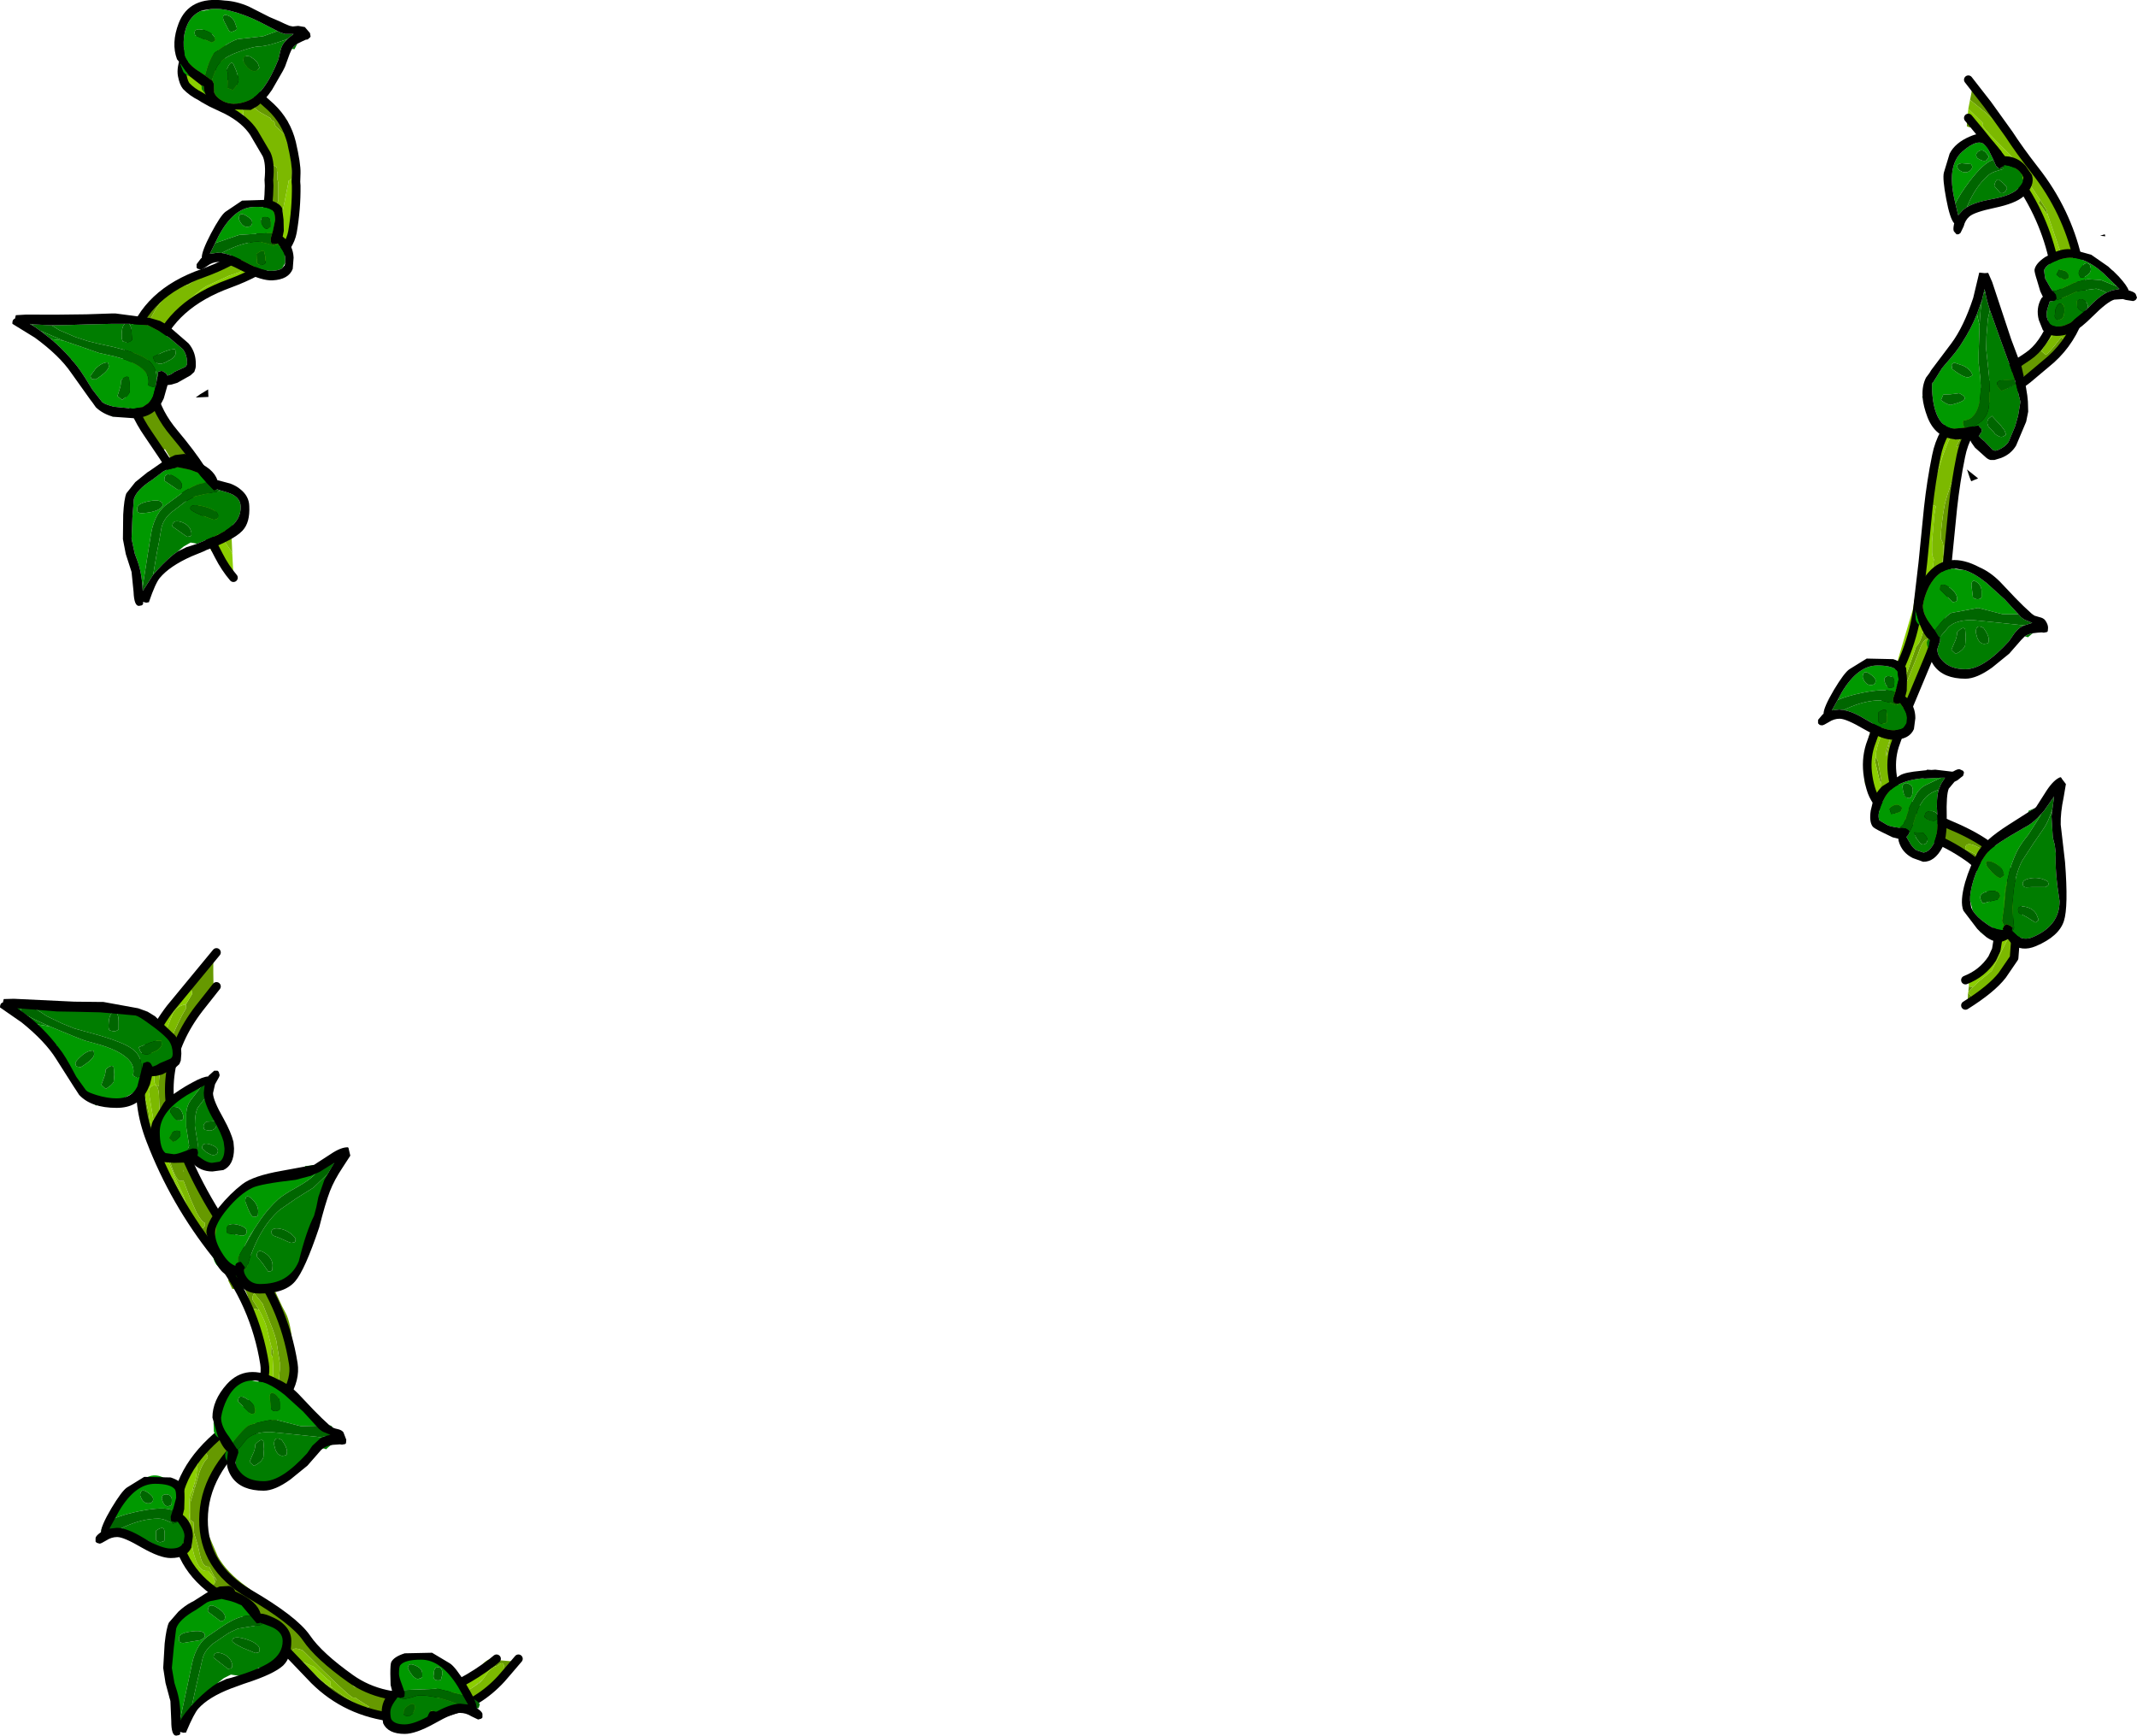 <?xml version="1.0" encoding="UTF-8" standalone="no"?>
<svg xmlns:ffdec="https://www.free-decompiler.com/flash" xmlns:xlink="http://www.w3.org/1999/xlink" ffdec:objectType="shape" height="301.5px" width="371.2px" xmlns="http://www.w3.org/2000/svg">
  <g transform="matrix(1.0, 0.0, 0.0, 1.0, 41.85, 235.4)">
    <path d="M300.35 -218.05 L300.55 -219.05 300.75 -220.2 301.35 -219.55 301.65 -219.0 302.65 -218.25 Q303.25 -217.65 303.65 -216.7 L303.85 -216.2 Q306.0 -214.55 306.0 -213.75 L306.0 -213.5 Q307.6 -211.9 310.5 -207.9 L311.6 -206.35 314.0 -203.55 313.9 -203.0 Q317.25 -197.95 317.25 -196.75 L317.0 -196.1 318.25 -193.9 318.1 -193.45 314.75 -200.05 313.65 -202.05 312.55 -203.65 Q310.45 -207.2 308.0 -210.1 L308.0 -210.25 Q308.0 -211.25 303.15 -215.75 L300.35 -218.05 M318.45 -192.35 L319.25 -190.75 Q319.25 -190.1 318.8 -189.85 L318.8 -189.55 318.3 -190.1 317.75 -191.75 318.25 -191.9 318.4 -192.25 318.45 -192.35 M319.25 -187.5 L319.7 -186.8 320.25 -185.8 319.55 -183.6 318.95 -182.15 319.25 -186.55 319.25 -186.85 319.25 -186.9 319.25 -187.5 M318.85 -181.35 Q319.25 -181.25 319.25 -180.5 L318.5 -179.3 318.75 -180.6 318.85 -181.35 M316.65 -176.3 Q316.05 -174.4 314.0 -172.45 311.35 -170.0 309.75 -170.0 L308.9 -170.1 308.1 -169.45 305.75 -166.55 302.35 -162.9 300.5 -160.15 299.0 -157.4 Q298.9 -157.9 298.3 -157.9 L297.95 -157.85 299.35 -160.5 300.75 -162.4 300.5 -163.05 Q299.35 -163.1 298.25 -161.7 L298.0 -162.35 298.05 -162.4 298.85 -162.65 298.75 -163.3 Q298.75 -163.95 303.95 -168.55 L306.25 -170.55 307.2 -171.85 Q308.0 -172.65 308.4 -172.4 L309.35 -173.1 309.5 -173.25 310.3 -173.95 310.35 -174.0 Q311.5 -174.3 312.45 -175.5 312.65 -175.3 313.2 -175.25 L312.75 -174.4 313.5 -173.75 Q314.1 -174.1 315.9 -176.45 L316.25 -176.9 316.25 -176.85 316.65 -176.3 M297.65 -153.0 L297.75 -150.05 Q297.75 -148.25 296.45 -140.75 L295.95 -138.1 295.65 -134.75 Q296.0 -134.6 296.0 -133.9 L296.0 -133.85 296.35 -133.5 296.5 -132.4 Q296.5 -131.0 295.1 -126.9 L293.85 -123.9 293.15 -121.15 Q292.4 -117.95 290.3 -113.55 L289.1 -111.25 289.5 -112.75 289.5 -112.95 289.95 -114.1 290.6 -115.9 292.15 -119.75 Q293.5 -122.75 293.5 -123.3 293.5 -124.6 292.8 -124.35 292.05 -124.1 291.4 -122.0 L289.75 -117.9 288.25 -114.15 288.05 -113.55 287.1 -112.05 290.05 -120.4 291.0 -123.15 Q291.75 -123.7 292.3 -126.1 L292.75 -125.75 Q293.95 -126.8 294.35 -129.0 L294.85 -132.5 295.4 -135.85 295.75 -139.9 Q295.75 -141.15 295.25 -141.85 295.35 -144.45 295.9 -147.5 296.1 -148.7 297.6 -152.9 L297.65 -153.0 M286.65 -100.65 L288.9 -97.25 Q290.3 -95.45 293.5 -92.6 L294.3 -92.2 Q294.4 -93.2 296.3 -92.7 298.25 -92.15 300.9 -90.4 L302.6 -89.2 303.4 -88.9 303.95 -88.05 Q306.45 -85.8 307.2 -83.65 L307.65 -83.0 307.9 -81.25 305.6 -85.15 Q304.2 -86.8 302.0 -88.1 299.5 -89.5 299.5 -87.9 L301.1 -87.1 301.4 -86.95 Q301.25 -86.65 301.25 -86.2 301.25 -86.05 301.6 -85.45 L300.4 -86.2 296.65 -88.65 296.1 -88.95 295.5 -88.75 Q294.1 -88.75 291.45 -91.3 291.2 -90.75 290.25 -90.75 289.1 -90.75 287.8 -91.85 L288.0 -92.4 287.6 -93.35 287.75 -93.3 287.75 -93.25 Q288.8 -91.5 289.25 -91.5 289.85 -91.5 289.85 -91.75 L290.0 -91.9 290.0 -92.3 288.3 -95.2 286.9 -97.75 286.5 -99.3 286.65 -100.65 M308.4 -71.75 L308.2 -69.15 306.6 -67.1 Q305.65 -64.75 304.75 -64.75 L304.55 -64.75 304.4 -64.55 Q301.8 -61.0 299.9 -60.55 L300.0 -62.9 300.75 -62.25 Q301.9 -62.55 304.55 -65.0 307.25 -67.5 307.25 -68.45 L307.2 -69.0 307.9 -70.5 308.4 -71.75 M300.05 -63.05 L300.1 -63.7 300.15 -64.05 300.5 -64.0 300.9 -64.0 300.05 -63.05 M302.7 -67.65 L303.1 -68.25 303.5 -68.85 302.7 -67.65 M304.25 -70.05 L304.4 -70.3 304.4 -70.2 304.25 -70.05 M304.35 -79.0 L303.9 -79.9 302.25 -82.45 Q302.25 -83.35 302.7 -83.65 L303.0 -83.15 304.7 -80.35 304.55 -80.25 Q304.25 -80.0 304.25 -79.45 L304.35 -79.0 M282.8 -106.9 L282.75 -107.15 Q282.75 -107.65 283.85 -110.5 L285.25 -114.3 Q285.45 -115.15 286.1 -115.6 L285.5 -114.0 282.8 -106.9 M293.7 -151.8 L294.0 -153.5 294.25 -154.1 293.75 -151.85 293.7 -151.8 M315.2 -185.85 L315.15 -186.0 Q314.65 -189.0 314.5 -191.15 L314.05 -193.4 314.5 -192.4 314.7 -191.8 315.25 -186.6 315.2 -185.85 M302.4 -211.05 L300.75 -213.3 300.35 -213.25 299.8 -213.45 299.8 -213.9 299.85 -214.4 300.9 -213.55 302.0 -212.0 302.25 -211.65 302.25 -211.5 302.4 -211.05 M307.25 -208.55 L308.0 -207.65 309.1 -206.05 309.2 -205.75 307.25 -208.55 M312.5 -200.7 L313.6 -199.0 313.9 -197.95 312.85 -199.45 312.25 -200.1 312.5 -200.7 M317.75 -185.85 L317.75 -185.75 317.45 -182.8 Q317.05 -183.3 317.1 -183.75 L317.25 -185.75 317.75 -185.85 M-3.8 -227.8 L-3.5 -227.9 -3.1 -227.8 -2.85 -227.6 -2.75 -227.55 -2.65 -227.45 -2.65 -227.35 -2.55 -227.25 -2.55 -227.15 -2.55 -227.05 -2.5 -226.95 -2.5 -226.9 Q-2.5 -226.6 -2.65 -226.4 L-3.15 -225.75 -3.1 -225.7 -3.0 -225.65 -2.9 -225.55 -2.9 -225.45 -2.8 -225.35 -2.8 -225.25 -2.8 -225.15 -2.75 -225.05 -2.75 -224.95 -2.75 -224.9 -2.8 -224.8 -2.8 -224.7 -2.85 -224.6 -2.85 -224.5 -2.85 -224.4 -2.85 -224.3 -2.85 -224.15 -2.85 -223.95 -2.8 -223.75 -2.7 -223.55 -2.6 -223.2 -2.55 -223.1 -2.55 -223.0 -2.5 -222.9 -2.45 -222.8 -2.4 -222.7 -2.3 -222.65 -2.25 -222.55 -2.15 -222.45 -2.1 -222.4 Q-1.45 -222.3 -0.95 -221.85 L-0.2 -221.1 -0.05 -220.9 1.95 -219.35 1.35 -221.15 Q0.55 -223.6 0.1 -226.5 1.25 -225.1 2.6 -224.25 L3.45 -221.75 3.5 -221.6 Q1.25 -219.65 5.1 -217.45 L6.7 -216.1 6.85 -215.45 6.65 -214.95 7.1 -214.7 7.65 -214.05 7.7 -213.95 7.9 -213.65 8.15 -213.2 8.5 -212.2 8.65 -211.65 8.65 -211.55 8.65 -211.45 8.6 -211.35 8.6 -211.25 8.6 -211.15 8.55 -211.05 8.55 -211.0 8.5 -210.95 8.45 -210.9 8.2 -210.7 8.05 -210.6 7.95 -210.8 7.85 -211.0 7.9 -211.05 7.95 -211.15 8.0 -211.25 8.0 -211.35 8.0 -211.45 8.0 -211.55 7.95 -211.65 7.9 -211.7 7.85 -211.8 6.05 -213.45 5.85 -213.8 5.85 -213.9 5.85 -214.0 5.85 -214.1 5.8 -214.2 5.75 -214.3 5.65 -214.35 5.5 -214.45 5.25 -214.55 5.25 -214.65 5.2 -214.7 5.15 -214.8 5.1 -214.9 3.25 -215.95 0.0 -218.45 -0.25 -218.55 -0.25 -218.5 -0.45 -218.5 -0.5 -218.45 -1.55 -219.3 Q-2.6 -220.25 -3.75 -220.9 L-3.75 -220.85 -3.95 -220.85 -4.05 -220.8 -4.3 -221.1 -4.3 -221.2 -4.35 -221.3 -4.35 -221.4 -4.45 -221.45 -4.65 -221.5 -4.85 -221.6 -5.1 -221.85 -5.35 -222.25 -5.5 -222.7 -5.5 -222.8 -5.5 -222.9 -5.5 -223.0 -5.5 -223.1 -5.5 -223.15 -5.7 -223.6 -5.75 -223.8 -5.75 -224.25 -5.75 -224.5 -5.8 -225.15 -5.75 -225.65 -5.75 -225.7 -5.7 -225.75 -5.6 -226.0 -5.4 -226.7 -5.3 -227.05 -5.15 -227.35 -4.55 -227.7 -4.35 -227.75 -4.05 -227.65 Q-3.95 -227.75 -3.8 -227.8 M4.9 -208.9 L5.05 -208.75 5.0 -208.7 4.95 -208.6 4.9 -208.9 M5.0 -208.1 L5.05 -208.05 5.15 -207.95 5.4 -207.9 5.45 -207.9 5.4 -207.35 5.35 -206.55 5.45 -206.6 5.65 -206.6 5.65 -206.65 5.9 -206.55 6.05 -206.45 6.15 -206.4 6.2 -206.3 6.25 -206.2 6.25 -206.1 6.25 -206.0 6.25 -205.8 6.25 -205.65 6.3 -205.55 6.35 -205.45 6.35 -205.35 6.35 -205.05 6.35 -204.5 6.35 -204.15 6.4 -204.05 6.4 -203.95 6.45 -203.75 6.5 -203.55 6.5 -202.45 6.5 -201.05 6.5 -200.65 6.5 -200.55 6.45 -200.45 6.4 -200.3 6.35 -200.1 6.35 -200.0 6.35 -199.8 6.35 -199.55 6.35 -199.45 6.35 -199.35 6.3 -199.25 6.25 -199.15 6.15 -199.05 6.05 -199.0 5.95 -198.9 5.75 -198.9 5.45 -198.95 5.35 -199.05 5.3 -199.1 3.55 -194.2 3.35 -193.6 3.15 -193.25 1.0 -191.3 0.05 -191.05 0.35 -191.35 1.9 -192.35 3.25 -193.7 3.35 -193.85 Q2.85 -194.45 3.4 -195.7 L4.45 -197.7 5.1 -199.8 5.1 -199.95 5.1 -200.35 5.15 -200.45 5.15 -200.55 5.2 -200.7 5.25 -200.9 5.25 -201.75 5.25 -202.95 5.25 -203.35 5.25 -203.45 5.2 -203.55 5.15 -203.7 5.1 -203.8 5.1 -204.1 5.1 -204.65 5.1 -205.05 5.1 -205.15 5.05 -205.2 5.0 -205.3 5.0 -205.5 5.0 -205.9 5.05 -206.25 5.1 -206.35 5.2 -206.45 5.25 -206.45 5.2 -206.6 5.0 -208.1 M-4.3 -189.0 L-4.55 -188.8 -4.75 -188.75 -5.2 -188.5 -6.1 -188.0 -9.2 -185.9 -10.6 -185.65 Q-13.95 -184.1 -16.15 -179.05 -18.1 -174.0 -15.3 -175.35 -14.95 -175.55 -14.55 -176.4 L-14.35 -176.25 Q-17.3 -171.25 -15.3 -164.9 L-14.7 -164.1 Q-13.55 -162.2 -12.25 -162.05 L-12.05 -161.55 Q-10.9 -159.2 -9.2 -157.15 -7.5 -155.15 -6.65 -153.25 -6.05 -152.05 -6.05 -151.35 L-5.75 -150.75 -5.25 -149.75 -3.95 -147.95 Q-3.55 -147.35 -2.95 -147.1 L-1.7 -144.0 -1.7 -143.95 -2.95 -145.4 -3.05 -145.85 -7.6 -150.7 Q-9.05 -152.55 -10.4 -153.55 L-11.3 -154.2 -13.2 -157.4 -13.45 -157.2 Q-14.4 -156.7 -15.2 -157.95 -16.3 -159.6 -19.6 -167.9 -20.25 -169.55 -19.8 -171.15 L-19.45 -172.15 Q-19.55 -174.15 -19.1 -175.4 -19.45 -176.5 -18.65 -178.85 -17.7 -180.9 -15.7 -182.65 L-11.65 -185.7 -8.4 -187.3 -5.4 -188.65 -4.3 -189.0 M-16.0 -51.0 L-16.0 -51.05 Q-16.75 -51.3 -16.75 -52.3 -16.75 -54.35 -10.6 -62.45 -6.5 -67.9 -5.15 -67.85 L-4.8 -68.25 -4.8 -66.45 -4.75 -63.1 -7.0 -60.7 -9.75 -55.25 -11.65 -51.2 -11.75 -50.85 -11.95 -50.65 -12.2 -50.1 -11.9 -49.45 -12.25 -48.0 -12.25 -47.45 -12.15 -46.95 -12.25 -46.6 -12.25 -45.25 -12.2 -44.15 -10.75 -39.75 -10.8 -39.25 -10.95 -39.1 -11.2 -39.0 -10.3 -36.6 -10.2 -36.4 Q-8.9 -34.0 -8.0 -30.6 L-8.0 -30.1 -8.1 -29.95 -7.0 -27.75 -4.15 -23.5 -3.85 -23.15 -3.35 -23.25 Q-2.2 -23.35 -1.75 -21.85 L-0.75 -20.4 0.35 -18.65 1.25 -16.85 1.55 -16.95 Q2.6 -17.05 3.35 -16.0 L5.0 -13.15 6.35 -10.2 Q7.2 -8.3 7.75 -7.35 8.65 -5.75 9.0 -1.5 L9.25 4.0 9.15 5.45 Q8.9 6.25 8.0 6.25 L7.75 6.25 7.65 6.5 6.45 9.95 5.75 11.0 5.15 10.45 4.75 10.95 3.55 12.15 3.0 12.5 2.25 11.8 4.95 8.0 6.0 6.15 6.5 5.7 6.5 5.4 6.75 2.55 6.75 1.3 6.25 -1.85 Q6.15 -3.05 4.95 -5.9 L3.75 -8.95 2.6 -10.35 2.35 -10.7 Q2.0 -10.55 2.0 -9.65 L3.15 -7.85 2.4 -8.05 2.0 -7.85 1.1 -10.5 -0.15 -13.35 -0.4 -13.5 0.0 -12.8 -0.25 -12.0 Q-0.6 -11.5 -1.25 -11.5 L-1.5 -11.5 -2.2 -12.95 Q-1.05 -15.7 -4.1 -17.95 L-4.8 -19.25 Q-5.85 -21.15 -7.8 -21.7 -8.8 -23.3 -9.5 -25.05 -10.8 -28.25 -13.15 -30.3 -13.65 -32.55 -14.85 -34.1 -16.25 -36.9 -16.25 -37.35 L-16.1 -38.05 -16.7 -40.25 -16.75 -43.85 -17.0 -45.7 -17.0 -46.5 -16.1 -42.35 -16.05 -42.25 -16.05 -42.2 Q-15.8 -39.7 -15.2 -38.9 L-15.15 -38.75 -13.95 -34.0 Q-13.0 -30.8 -11.75 -30.75 L-11.35 -29.8 -9.55 -26.4 -8.95 -24.4 Q-8.05 -22.0 -7.0 -22.0 -6.6 -22.0 -6.45 -22.2 L-6.25 -22.5 -6.25 -22.85 -6.3 -23.0 Q-6.8 -23.1 -7.7 -24.75 L-8.75 -27.1 -10.0 -30.35 -10.5 -30.25 Q-11.35 -30.25 -12.45 -34.1 L-13.05 -36.55 -13.5 -38.5 -14.15 -42.75 -14.25 -45.35 -14.3 -45.75 Q-14.4 -46.55 -14.7 -46.8 L-14.7 -46.85 -14.25 -46.75 Q-14.25 -48.7 -13.9 -49.9 L-13.5 -51.6 -13.25 -51.95 -13.25 -52.15 Q-11.45 -56.75 -10.25 -59.0 L-9.5 -60.3 -9.55 -60.75 -9.6 -60.85 -8.5 -62.7 Q-8.5 -64.85 -10.55 -62.45 -12.55 -60.1 -13.9 -56.5 L-15.4 -52.7 -16.0 -51.0 M2.05 13.45 L1.95 13.75 1.75 13.6 2.05 13.45 M1.4 13.65 L-0.55 14.95 -2.6 18.6 Q-4.8 22.25 -5.0 23.15 L-6.3 27.25 -6.35 27.95 -6.4 27.25 -6.75 29.25 Q-6.75 30.5 -6.05 32.75 L-6.0 32.65 -6.0 32.15 -6.3 28.65 -5.7 31.05 -4.0 35.0 Q-2.45 37.75 0.95 40.2 3.75 42.25 3.75 42.9 L3.7 43.4 4.45 43.9 5.0 44.25 5.75 44.55 6.2 44.55 Q7.6 44.7 8.2 45.9 L11.35 49.25 12.9 51.15 13.05 51.3 15.25 53.6 15.6 54.0 17.65 55.7 17.45 55.5 Q18.3 55.55 20.95 57.0 L23.75 58.6 Q24.15 59.1 24.95 59.2 L32.75 59.35 33.9 59.65 34.25 59.5 34.25 59.55 34.35 59.5 39.35 59.35 39.45 59.5 39.5 59.95 39.5 60.0 Q39.5 60.6 38.75 60.85 L36.1 61.25 Q34.4 61.9 34.1 63.2 L28.9 63.75 27.8 63.75 27.5 63.8 Q25.35 62.75 22.75 62.5 L22.9 62.05 19.85 61.0 16.25 59.4 Q15.4 59.0 14.4 57.45 L13.9 56.55 12.75 55.4 10.65 53.65 10.1 53.0 10.5 53.2 10.75 53.3 12.6 55.25 12.75 55.4 Q14.9 57.45 16.0 57.9 L18.15 59.45 Q20.9 61.25 21.75 61.25 L22.3 61.1 20.5 59.95 19.85 59.5 19.5 59.5 Q18.95 59.5 10.75 51.3 9.0 50.55 8.8 51.55 L8.0 50.75 5.25 48.2 3.65 46.4 3.0 46.0 -0.7 43.35 -3.1 41.0 Q-3.95 40.8 -4.95 40.0 L-4.75 39.85 -4.55 39.6 -4.5 39.25 -4.95 38.4 -4.15 39.2 -4.75 38.25 -5.5 36.75 -5.75 36.75 Q-6.55 36.75 -7.0 35.2 L-7.55 32.85 -8.15 30.9 -8.25 29.2 -8.25 29.0 -8.45 28.9 -8.75 28.65 -8.75 25.5 -8.1 23.35 -7.2 20.3 Q-6.5 18.45 -5.75 17.85 -5.85 16.95 -6.45 16.95 -6.65 16.95 -6.8 17.1 L-6.0 16.0 Q-3.95 13.35 -2.1 11.6 -0.6 10.15 0.25 9.9 L-0.25 10.35 -0.25 10.85 Q-0.05 11.25 0.65 11.25 1.9 11.25 3.9 8.4 L4.0 8.5 4.75 7.6 Q4.15 8.95 2.6 10.75 L0.75 13.05 1.4 13.65 M34.5 59.1 L34.5 58.95 Q34.5 57.8 35.0 57.75 L36.85 57.85 36.35 58.05 Q34.75 58.55 34.75 58.85 L34.75 58.95 34.5 59.1 M37.05 57.8 L39.75 55.65 40.9 54.75 40.0 55.75 Q38.65 57.05 37.05 57.8 M43.5 52.95 L43.65 52.85 44.25 52.95 47.2 53.2 47.25 53.65 45.8 55.95 44.65 57.2 43.25 57.85 44.55 56.3 45.75 54.55 Q45.75 52.85 44.6 53.95 44.05 54.05 43.65 54.35 L43.75 53.8 43.5 52.95 M42.95 57.95 L41.95 58.45 42.75 57.8 42.8 57.8 42.95 57.95 M-7.7 37.7 Q-8.85 37.4 -9.7 36.05 -10.55 34.7 -10.75 33.25 L-11.0 29.0 -10.8 25.55 -11.2 24.95 -11.25 24.05 Q-11.25 22.8 -9.15 19.95 L-8.8 19.55 -9.35 20.95 Q-10.05 21.7 -10.3 23.65 L-10.35 24.35 -10.4 24.45 -10.75 27.2 Q-10.9 28.25 -10.5 28.6 L-10.5 31.35 -10.4 32.05 -10.5 32.8 -8.65 36.25 -7.7 37.7 M-7.5 18.0 L-6.95 17.35 -7.25 18.0 -7.5 18.0 M2.45 7.65 L2.85 6.5 3.75 2.95 3.75 3.85 3.45 5.25 Q3.4 5.65 3.5 5.9 L2.45 7.65 M3.5 -2.85 L3.35 -3.3 2.7 -5.6 Q3.45 -4.3 3.5 -2.9 L3.5 -2.85 M5.25 -1.6 L5.6 -0.65 5.5 0.0 5.5 0.4 5.25 -0.1 5.25 -0.55 5.25 -1.5 5.25 -1.6 M284.0 -103.85 L284.0 -103.7 284.3 -103.35 284.95 -99.8 284.85 -99.25 284.6 -100.0 283.8 -103.35 284.0 -103.85 M286.0 -105.6 L286.65 -107.7 286.4 -106.65 285.8 -104.0 285.75 -104.8 286.0 -105.6 M306.8 -72.1 L306.85 -72.35 306.9 -72.3 306.8 -72.1 M19.25 57.15 L19.6 57.55 20.0 57.8 19.25 57.15 M42.0 56.35 L41.5 56.9 40.0 57.9 40.75 57.35 42.0 56.35 M-10.05 -32.2 L-9.95 -31.9 -9.9 -31.9 -10.05 -32.2 M-8.1 23.35 L-8.25 23.25 -8.45 23.55 -8.15 22.55 -8.05 22.2 -8.0 22.6 -8.1 23.35 M-8.95 27.7 L-8.65 31.9 -9.0 28.65 -8.95 27.7 M-5.5 34.4 L-5.25 35.15 -4.95 35.25 -5.5 34.4" fill="#669900" fill-rule="evenodd" stroke="none"/>
    <path d="M300.15 -64.05 L300.1 -66.05 301.0 -66.6 Q302.0 -67.0 302.7 -67.65 L303.5 -68.85 303.55 -68.9 304.25 -70.05 304.4 -70.2 304.4 -70.3 Q305.0 -72.7 305.0 -74.7 L304.35 -79.0 304.25 -79.45 Q304.25 -80.0 304.55 -80.25 L304.7 -80.35 303.0 -83.15 302.7 -83.65 301.6 -85.45 Q301.25 -86.05 301.25 -86.2 301.25 -86.65 301.4 -86.95 L302.5 -86.2 302.5 -86.05 304.35 -83.65 Q306.25 -81.15 306.6 -79.85 L307.75 -76.15 Q307.7 -74.2 307.25 -73.0 L306.9 -72.3 306.85 -72.35 306.8 -72.1 305.2 -68.95 304.1 -66.75 301.8 -64.85 300.9 -64.0 300.5 -64.0 300.15 -64.05 M287.8 -91.85 L287.7 -91.75 287.55 -91.6 285.55 -94.05 Q286.05 -95.35 285.1 -96.35 L282.1 -99.2 282.05 -100.25 Q282.05 -101.65 282.45 -102.95 283.05 -104.95 282.65 -106.4 L282.8 -106.9 285.5 -114.0 286.1 -115.6 287.8 -120.3 287.75 -120.55 289.85 -127.65 290.4 -129.45 290.55 -130.3 291.9 -139.0 292.5 -144.3 292.5 -146.0 Q292.5 -147.05 292.85 -147.6 L293.25 -150.25 Q293.4 -151.35 293.7 -151.8 L293.75 -151.85 294.25 -154.1 294.4 -155.05 Q294.6 -156.4 295.35 -159.4 295.7 -160.65 296.9 -161.9 297.65 -162.65 298.0 -162.35 L298.25 -161.7 Q296.95 -160.05 295.7 -156.45 293.75 -150.85 293.75 -148.25 L293.75 -147.85 Q293.85 -147.55 294.4 -147.5 L294.15 -145.95 293.75 -141.25 293.75 -139.45 Q293.8 -138.6 294.1 -138.2 L294.05 -138.1 293.75 -135.75 292.75 -130.3 292.0 -126.4 292.3 -126.1 Q291.75 -123.7 291.0 -123.15 L290.05 -120.4 287.1 -112.05 286.5 -111.0 Q284.0 -106.15 284.0 -104.2 L284.0 -103.85 283.8 -103.35 284.6 -100.0 284.85 -99.25 284.75 -98.15 284.75 -97.15 Q284.9 -96.25 285.75 -96.25 L285.9 -96.25 Q286.7 -93.8 287.6 -93.35 L288.0 -92.4 287.8 -91.85 M312.45 -175.5 L313.25 -176.9 Q313.75 -177.9 313.85 -178.75 L314.0 -179.05 Q314.65 -180.35 314.75 -181.5 L315.2 -185.85 315.25 -186.6 314.7 -191.8 314.5 -192.4 314.05 -193.4 312.55 -196.15 Q311.0 -198.9 311.0 -199.15 L311.1 -199.95 Q309.95 -200.9 306.75 -205.65 L304.4 -208.35 302.4 -211.05 302.25 -211.5 302.25 -211.65 302.0 -212.0 300.9 -213.55 299.85 -214.4 300.05 -216.5 302.55 -214.05 302.5 -213.65 Q302.5 -213.35 304.8 -211.0 L307.25 -208.55 309.2 -205.75 311.0 -202.95 312.5 -200.7 312.25 -200.1 312.85 -199.45 313.9 -197.95 315.65 -192.8 Q317.5 -187.5 317.75 -185.85 L317.25 -185.75 317.1 -183.75 Q317.05 -183.3 317.45 -182.8 L317.0 -180.9 316.9 -180.4 Q316.25 -180.35 316.0 -179.7 L315.15 -177.75 313.2 -175.25 Q312.65 -175.3 312.45 -175.5 M8.05 -210.6 L8.2 -210.7 8.45 -210.9 8.5 -210.95 8.55 -211.0 9.35 -207.7 9.45 -207.65 Q9.2 -202.75 9.95 -197.8 L9.15 -193.95 Q6.4 -191.05 3.1 -188.85 1.55 -187.65 -0.2 -187.15 L-2.4 -186.1 Q-5.65 -184.75 -8.7 -183.1 L-10.25 -182.1 Q-7.85 -184.55 -6.05 -185.65 L-2.2 -187.45 -0.3 -188.1 3.35 -190.7 4.7 -191.9 4.8 -191.9 5.25 -192.5 Q6.45 -193.9 6.1 -194.75 L6.35 -195.25 7.3 -198.95 8.25 -203.7 8.3 -204.05 8.4 -204.05 8.5 -204.1 8.6 -204.15 8.7 -204.25 8.75 -204.35 8.8 -204.45 8.85 -204.55 8.85 -204.65 8.85 -205.0 8.75 -207.4 8.65 -207.95 8.3 -209.9 8.2 -210.15 8.05 -210.6 M-7.5 -223.2 L-7.65 -223.1 -8.0 -222.4 -8.0 -222.3 -8.0 -222.15 -8.0 -221.95 -7.95 -221.85 -7.95 -221.75 -7.25 -221.0 Q-6.75 -220.5 -6.05 -220.3 L-5.95 -220.2 -5.75 -220.1 -5.55 -220.05 -5.5 -220.0 -5.45 -219.95 -5.15 -219.8 -4.6 -219.4 Q-3.85 -218.75 -2.9 -218.35 L-2.2 -218.05 -1.0 -217.15 0.5 -216.15 0.45 -216.1 0.45 -216.0 0.4 -215.9 0.4 -215.8 0.4 -215.65 0.4 -215.55 0.45 -215.45 0.45 -215.35 0.25 -215.55 -0.05 -215.7 -0.65 -216.0 -0.75 -216.1 -0.9 -216.2 -1.3 -216.3 -1.9 -216.6 -2.55 -217.1 -3.5 -217.65 -3.55 -217.7 -4.0 -217.85 -4.55 -218.2 -4.75 -218.4 -5.0 -218.45 -5.8 -218.95 -5.85 -218.95 -6.0 -218.9 -6.3 -218.95 -6.75 -219.05 -6.9 -219.15 -6.95 -219.25 -7.0 -219.35 -7.5 -219.6 -7.9 -219.85 -7.95 -219.95 -8.0 -220.05 -8.1 -220.15 -8.15 -220.1 -8.2 -220.0 -8.25 -219.9 -8.4 -219.8 -8.6 -219.75 -8.85 -219.8 -8.95 -219.9 -9.15 -220.1 -9.3 -220.3 -9.35 -220.4 -9.35 -220.45 -9.4 -220.55 -9.45 -220.65 -9.6 -220.85 -9.75 -221.15 -9.8 -221.2 -9.85 -221.4 -9.95 -221.7 -10.0 -221.8 -10.0 -221.85 -10.3 -222.3 -10.45 -222.5 -10.5 -222.95 -10.5 -223.55 -10.5 -223.9 -10.5 -224.0 -10.5 -224.1 -10.45 -224.2 -10.4 -224.3 -10.35 -224.4 -10.3 -224.55 -10.25 -224.85 -10.25 -224.95 -10.1 -225.2 -9.8 -225.7 -9.75 -225.95 -9.65 -226.05 -9.55 -226.15 -9.4 -226.35 -9.35 -226.45 -9.3 -226.55 -8.4 -227.6 -7.45 -228.95 -7.2 -229.45 -6.75 -229.75 -6.2 -229.95 -6.0 -230.0 -5.8 -229.95 -5.65 -229.85 -5.6 -229.75 -5.55 -229.65 -5.5 -229.55 -5.5 -229.45 -5.55 -229.4 -5.6 -229.3 -5.65 -229.2 -5.75 -229.1 -6.15 -228.9 -6.45 -228.7 -6.7 -228.25 -6.65 -228.25 -6.6 -228.15 -6.55 -228.05 -6.5 -227.95 -6.4 -228.1 -6.35 -228.2 -6.3 -228.3 -6.25 -228.4 -6.25 -228.45 -6.25 -228.55 -6.2 -228.65 -6.15 -228.75 -6.0 -228.85 -5.75 -228.9 -5.55 -228.85 -5.45 -228.75 -5.6 -228.6 -6.55 -227.35 -7.05 -226.3 -7.3 -225.8 -7.4 -225.55 -7.5 -225.35 -7.55 -224.9 -7.55 -223.85 -7.5 -223.4 -7.5 -223.2 M-14.55 -176.4 L-14.05 -177.85 -13.8 -178.65 -13.35 -178.8 -12.1 -180.2 -13.0 -178.15 -14.35 -176.25 -14.55 -176.4 M36.85 57.85 L37.05 57.8 Q38.65 57.05 40.0 55.75 L40.9 54.75 42.2 53.45 Q43.1 52.65 43.5 52.95 L43.75 53.8 43.65 54.35 43.0 54.95 42.0 56.35 40.75 57.35 40.0 57.9 Q38.0 59.0 36.05 58.85 L34.75 58.95 34.75 58.85 Q34.75 58.55 36.35 58.05 L36.85 57.85 M-4.95 40.0 L-5.25 40.0 Q-5.7 40.0 -7.1 38.4 L-7.7 37.7 -8.65 36.25 -10.5 32.8 -10.4 32.05 -10.5 31.35 -10.5 28.6 Q-10.9 28.25 -10.75 27.2 L-10.4 24.45 -10.35 24.35 -10.3 23.65 Q-10.05 21.7 -9.35 20.95 L-8.8 19.55 -8.75 19.4 Q-8.3 18.35 -7.7 18.05 L-7.5 18.0 -7.25 18.0 -7.5 18.9 -7.8 21.15 -8.05 22.2 -8.15 22.55 -8.45 23.55 Q-8.85 24.1 -8.95 25.15 L-9.0 27.4 -8.95 27.7 -9.0 28.65 -8.65 31.9 -8.6 32.5 -8.55 32.8 Q-7.75 37.5 -6.0 37.5 L-5.65 37.5 -4.95 38.4 -4.5 39.25 -4.55 39.6 -4.75 39.85 -4.95 40.0 M0.25 9.9 L1.3 8.9 2.45 7.65 3.5 5.9 Q3.4 5.65 3.45 5.25 L3.75 3.85 3.75 2.95 3.5 -2.85 3.5 -2.9 Q3.45 -4.3 2.7 -5.6 L2.6 -5.7 1.75 -7.2 Q1.75 -7.65 2.0 -7.85 L2.4 -8.05 3.15 -7.85 Q4.3 -5.7 4.5 -4.65 L5.25 -1.6 5.25 -1.5 5.25 -0.55 5.25 -0.1 5.5 0.4 5.6 2.1 5.6 2.95 5.6 3.3 5.5 4.85 5.5 5.45 5.0 6.85 4.75 7.6 4.0 8.5 3.9 8.4 Q1.9 11.25 0.65 11.25 -0.05 11.25 -0.25 10.85 L-0.25 10.35 0.25 9.9 M-17.0 -46.5 L-17.0 -46.55 -16.9 -47.85 -16.65 -48.15 -16.75 -48.3 -16.0 -51.0 -15.4 -52.7 -13.9 -56.5 Q-12.55 -60.1 -10.55 -62.45 -8.5 -64.85 -8.5 -62.7 L-9.6 -60.85 -9.65 -60.9 Q-11.15 -60.65 -11.8 -59.4 L-12.75 -57.0 -13.55 -54.8 -14.25 -52.55 -14.2 -52.5 Q-15.0 -49.9 -15.0 -48.5 -15.2 -47.2 -14.7 -46.85 L-14.7 -46.8 -15.2 -46.85 Q-16.0 -46.6 -16.0 -45.7 L-15.25 -41.1 Q-14.3 -36.5 -13.5 -36.5 L-13.05 -36.55 -12.45 -34.1 -12.5 -33.4 -11.45 -30.85 -10.0 -27.75 -9.55 -26.4 -11.35 -29.8 -11.75 -30.75 Q-13.0 -30.8 -13.95 -34.0 L-15.15 -38.75 -15.2 -38.9 Q-15.8 -39.7 -16.05 -42.2 L-16.05 -42.25 -16.1 -42.35 -17.0 -46.5 M16.0 57.9 Q14.9 57.45 12.75 55.4 L12.6 55.25 10.75 53.3 12.7 54.15 14.7 56.05 15.6 56.8 15.5 57.35 16.0 57.9 M-7.95 -147.45 L-6.75 -146.5 -5.6 -145.05 -5.55 -145.0 -3.5 -142.3 -1.75 -139.75 -1.5 -139.2 -1.3 -135.3 Q-2.8 -137.4 -4.6 -139.3 L-5.2 -139.75 Q-5.35 -141.3 -5.95 -142.85 -6.8 -145.2 -7.95 -147.45" fill="#8bce00" fill-rule="evenodd" stroke="none"/>
    <path d="M300.35 -218.05 L303.15 -215.75 Q308.0 -211.25 308.0 -210.25 L308.0 -210.1 Q310.45 -207.2 312.55 -203.65 L313.65 -202.05 314.75 -200.05 318.1 -193.45 318.5 -192.5 318.45 -192.35 318.4 -192.25 318.25 -191.9 317.75 -191.75 318.3 -190.1 318.8 -189.55 319.0 -189.25 319.25 -187.5 319.25 -186.9 319.25 -186.85 319.25 -186.55 318.95 -182.15 318.85 -181.35 318.75 -180.6 318.5 -179.3 Q317.85 -176.35 317.0 -176.0 L316.65 -176.3 316.25 -176.85 316.25 -176.9 315.9 -176.45 Q314.1 -174.1 313.5 -173.75 L312.75 -174.4 313.2 -175.25 315.15 -177.75 316.0 -179.7 Q316.25 -180.35 316.9 -180.4 L317.0 -180.9 317.45 -182.8 317.75 -185.75 317.75 -185.85 Q317.5 -187.5 315.65 -192.8 L313.9 -197.95 313.6 -199.0 312.5 -200.7 311.0 -202.95 309.2 -205.75 309.1 -206.05 308.0 -207.65 307.25 -208.55 304.8 -211.0 Q302.5 -213.35 302.5 -213.65 L302.55 -214.05 300.05 -216.5 300.35 -218.05 M299.0 -157.4 L299.0 -157.15 297.65 -153.0 297.6 -152.9 Q296.1 -148.7 295.9 -147.5 295.35 -144.45 295.25 -141.85 295.75 -141.15 295.75 -139.9 L295.4 -135.85 294.85 -132.5 294.35 -129.0 Q293.95 -126.8 292.75 -125.75 L292.3 -126.1 292.0 -126.4 292.75 -130.3 293.75 -135.75 294.05 -138.1 294.1 -138.2 Q293.8 -138.6 293.75 -139.45 L293.75 -141.25 294.15 -145.95 294.4 -147.5 Q293.85 -147.55 293.75 -147.85 L293.75 -148.25 Q293.75 -150.85 295.7 -156.45 296.95 -160.05 298.25 -161.7 299.35 -163.1 300.5 -163.05 L300.75 -162.4 299.35 -160.5 297.95 -157.85 298.3 -157.9 Q298.9 -157.9 299.0 -157.4 M289.1 -111.25 L287.8 -106.15 Q287.0 -102.95 286.65 -100.65 L286.5 -99.3 286.9 -97.75 288.3 -95.2 290.0 -92.3 290.0 -91.9 289.85 -91.75 Q289.85 -91.5 289.25 -91.5 288.8 -91.5 287.75 -93.25 L287.75 -93.3 287.6 -93.35 Q286.7 -93.8 285.9 -96.25 L285.75 -96.25 Q284.9 -96.25 284.75 -97.15 L284.75 -98.15 284.85 -99.25 284.95 -99.8 284.3 -103.35 284.0 -103.7 284.0 -103.85 284.0 -104.2 Q284.0 -106.15 286.5 -111.0 L287.1 -112.05 288.05 -113.55 288.25 -114.15 289.75 -117.9 291.4 -122.0 Q292.05 -124.1 292.8 -124.35 293.5 -124.6 293.5 -123.3 293.5 -122.75 292.15 -119.75 L290.6 -115.9 289.95 -114.1 289.5 -112.95 289.5 -112.75 289.1 -111.25 M307.9 -81.25 L308.5 -80.0 308.4 -79.75 308.4 -79.7 308.55 -79.45 Q308.25 -79.1 308.2 -78.6 307.9 -76.1 308.5 -73.55 L308.4 -71.75 307.9 -70.5 307.2 -69.0 307.25 -68.45 Q307.25 -67.5 304.55 -65.0 301.9 -62.55 300.75 -62.25 L300.0 -62.9 300.05 -63.05 300.9 -64.0 301.8 -64.85 304.1 -66.75 305.2 -68.95 306.8 -72.1 306.9 -72.3 307.25 -73.0 Q307.7 -74.2 307.75 -76.15 L306.6 -79.85 Q306.25 -81.15 304.35 -83.65 L302.5 -86.05 302.5 -86.2 301.4 -86.95 301.1 -87.1 299.5 -87.9 Q299.5 -89.5 302.0 -88.1 304.2 -86.8 305.6 -85.15 L307.9 -81.25 M-3.8 -227.8 Q-3.95 -227.75 -4.05 -227.65 L-4.35 -227.75 -4.55 -227.7 -5.15 -227.35 -5.3 -227.05 -5.4 -226.7 -5.6 -226.0 -5.7 -225.75 -5.75 -225.7 -5.75 -225.65 -5.8 -225.15 -5.75 -224.5 -5.75 -224.25 -5.75 -223.8 -5.7 -223.6 -5.5 -223.15 -5.5 -223.1 -5.5 -223.0 -5.5 -222.9 -5.5 -222.8 -5.5 -222.7 -5.35 -222.25 -5.1 -221.85 -4.85 -221.6 -4.65 -221.5 -4.45 -221.45 -4.35 -221.4 -4.35 -221.3 -4.3 -221.2 -4.3 -221.1 -4.05 -220.8 -3.95 -220.85 -3.75 -220.85 -3.75 -220.9 Q-2.6 -220.25 -1.55 -219.3 L-0.5 -218.45 -0.45 -218.5 -0.25 -218.5 -0.25 -218.55 0.0 -218.45 3.25 -215.95 5.1 -214.9 5.15 -214.8 5.2 -214.7 5.25 -214.65 5.25 -214.55 5.5 -214.45 5.65 -214.35 5.75 -214.3 5.8 -214.2 5.85 -214.1 5.85 -214.0 5.85 -213.9 5.85 -213.8 6.05 -213.45 7.85 -211.8 7.9 -211.7 7.95 -211.65 8.0 -211.55 8.0 -211.45 8.0 -211.35 8.0 -211.25 7.95 -211.15 7.9 -211.05 7.85 -211.0 7.95 -210.8 8.05 -210.6 8.2 -210.15 8.3 -209.9 8.65 -207.95 8.75 -207.4 8.85 -205.0 8.85 -204.65 8.85 -204.55 8.8 -204.45 8.75 -204.35 8.7 -204.25 8.6 -204.15 8.5 -204.1 8.4 -204.05 8.3 -204.05 8.25 -203.7 7.3 -198.95 6.35 -195.25 6.1 -194.75 Q6.45 -193.9 5.25 -192.5 L4.8 -191.9 4.7 -191.9 3.35 -190.7 -0.3 -188.1 -2.2 -187.45 -6.05 -185.65 Q-7.85 -184.55 -10.25 -182.1 L-12.1 -180.2 -13.35 -178.8 -13.8 -178.65 -14.05 -177.85 -14.55 -176.4 Q-14.95 -175.55 -15.3 -175.35 -18.1 -174.0 -16.15 -179.05 -13.95 -184.1 -10.6 -185.65 L-9.2 -185.9 -6.1 -188.0 -5.2 -188.5 -4.75 -188.75 -4.55 -188.8 -4.3 -189.0 -2.4 -189.85 -0.15 -190.95 0.05 -191.05 1.0 -191.3 3.15 -193.25 3.35 -193.6 3.55 -194.2 5.3 -199.1 5.35 -199.05 5.45 -198.95 5.75 -198.9 5.95 -198.9 6.05 -199.0 6.15 -199.05 6.25 -199.15 6.3 -199.25 6.35 -199.35 6.35 -199.45 6.35 -199.55 6.35 -199.8 6.35 -200.0 6.35 -200.1 6.4 -200.3 6.45 -200.45 6.5 -200.55 6.5 -200.65 6.5 -201.05 6.5 -202.45 6.5 -203.55 6.45 -203.75 6.4 -203.95 6.4 -204.05 6.35 -204.15 6.35 -204.5 6.35 -205.05 6.35 -205.35 6.35 -205.45 6.3 -205.55 6.25 -205.65 6.25 -205.8 6.25 -206.0 6.25 -206.1 6.25 -206.2 6.2 -206.3 6.15 -206.4 6.05 -206.45 5.9 -206.55 5.65 -206.65 5.65 -206.6 5.45 -206.6 5.35 -206.55 5.4 -207.35 5.45 -207.9 5.4 -207.9 5.15 -207.95 5.05 -208.05 5.0 -208.1 4.95 -208.15 4.95 -208.25 4.9 -208.35 4.9 -208.45 4.9 -208.55 4.95 -208.6 5.0 -208.7 5.05 -208.75 4.9 -208.9 3.1 -211.5 0.5 -215.25 0.45 -215.35 0.45 -215.45 0.4 -215.55 0.4 -215.65 0.4 -215.8 0.4 -215.9 0.45 -216.0 0.45 -216.1 0.5 -216.15 -1.0 -217.15 -2.2 -218.05 -2.9 -218.35 Q-3.85 -218.75 -4.6 -219.4 L-5.15 -219.8 -5.45 -219.95 -5.5 -220.0 -5.55 -220.05 -5.75 -220.1 -5.95 -220.2 -6.05 -220.3 Q-6.75 -220.5 -7.25 -221.0 L-7.95 -221.75 -7.95 -221.85 -8.0 -221.95 -8.0 -222.15 -8.0 -222.3 -8.0 -222.4 -7.65 -223.1 -7.5 -223.2 -7.5 -223.25 -7.5 -223.4 -7.55 -223.85 -7.55 -224.9 -7.5 -225.35 -7.4 -225.55 -7.3 -225.8 -7.05 -226.3 -6.55 -227.35 -5.6 -228.6 -5.45 -228.75 -5.45 -228.8 -5.25 -228.9 -5.05 -228.95 -4.85 -229.0 -4.45 -228.9 -4.15 -228.7 -4.05 -228.65 -4.0 -228.55 -3.95 -228.45 -3.9 -228.35 -3.9 -228.25 -3.9 -228.15 -3.85 -228.05 -3.85 -227.9 -3.85 -227.8 -3.8 -227.8 M7.9 -213.65 L7.7 -213.95 7.65 -214.05 7.1 -214.7 6.65 -214.95 6.85 -215.45 7.0 -215.7 8.05 -214.4 8.15 -214.15 7.9 -213.65 M6.45 9.95 L6.25 11.4 6.05 11.6 5.5 11.75 5.05 11.65 4.75 11.4 4.75 10.95 5.15 10.45 5.75 11.0 6.45 9.95 M3.55 12.15 L2.05 13.45 1.75 13.6 1.5 13.75 1.4 13.65 0.75 13.05 2.6 10.75 Q4.15 8.95 4.75 7.6 L5.0 6.85 5.5 5.45 5.5 4.85 5.6 3.3 5.6 2.95 5.6 2.1 5.5 0.4 5.5 0.0 5.6 -0.65 5.25 -1.6 4.5 -4.65 Q4.3 -5.7 3.15 -7.85 L2.0 -9.65 Q2.0 -10.55 2.35 -10.7 L2.6 -10.35 3.75 -8.95 4.95 -5.9 Q6.15 -3.05 6.25 -1.85 L6.75 1.3 6.75 2.55 6.5 5.4 6.5 5.7 6.0 6.15 4.95 8.0 2.25 11.8 3.0 12.5 3.55 12.15 M-6.35 27.95 L-6.3 28.65 -6.0 32.15 -6.0 32.65 -6.05 32.75 Q-6.75 30.5 -6.75 29.25 L-6.4 27.25 -6.35 27.95 M15.25 53.6 L15.4 53.7 17.45 55.5 17.65 55.7 15.6 54.0 15.25 53.6 M34.25 59.5 Q34.25 59.25 34.5 59.1 L34.75 58.95 36.05 58.85 Q38.0 59.0 40.0 57.9 L41.5 56.9 42.0 56.35 43.0 54.95 43.65 54.35 Q44.05 54.05 44.6 53.95 45.75 52.85 45.75 54.55 L44.55 56.3 43.25 57.85 43.0 58.0 42.95 57.95 42.8 57.8 42.75 57.8 41.95 58.45 39.5 59.95 39.45 59.5 39.35 59.35 34.35 59.5 34.25 59.55 34.25 59.5 M10.1 53.0 Q8.75 52.35 8.75 51.85 L8.8 51.55 Q9.0 50.55 10.75 51.3 18.95 59.5 19.5 59.5 L19.85 59.5 20.5 59.95 22.3 61.1 21.75 61.25 Q20.9 61.25 18.15 59.45 L16.0 57.9 15.5 57.35 15.6 56.8 14.7 56.05 12.7 54.15 10.75 53.3 10.5 53.2 10.1 53.0 M-6.95 17.35 L-6.8 17.1 Q-6.65 16.95 -6.45 16.95 -5.85 16.95 -5.75 17.85 -6.5 18.45 -7.2 20.3 L-8.1 23.35 -8.75 25.5 -8.75 28.65 -8.45 28.9 -8.25 29.0 -8.25 29.2 -8.15 30.9 -7.55 32.85 -7.0 35.2 Q-6.55 36.75 -5.75 36.75 L-5.5 36.75 -4.75 38.25 -4.15 39.2 -4.95 38.4 -5.65 37.5 -6.0 37.5 Q-7.75 37.5 -8.55 32.8 L-8.6 32.5 -8.65 31.9 -8.95 27.7 -9.0 27.4 -8.95 25.15 Q-8.85 24.1 -8.45 23.55 L-8.25 23.25 -8.1 23.35 -8.0 22.6 -8.05 22.2 -7.8 21.15 -7.5 18.9 -7.25 18.0 -6.95 17.35 M-9.6 -60.85 L-9.55 -60.75 -9.5 -60.3 -10.25 -59.0 Q-11.45 -56.75 -13.25 -52.15 L-13.25 -51.95 -13.5 -51.6 -13.9 -49.9 Q-14.25 -48.7 -14.25 -46.75 L-14.7 -46.85 Q-15.2 -47.2 -15.0 -48.5 -15.0 -49.9 -14.2 -52.5 L-14.25 -52.55 -13.55 -54.8 -12.75 -57.0 -11.8 -59.4 Q-11.15 -60.65 -9.65 -60.9 L-9.6 -60.85 M-14.7 -46.8 Q-14.4 -46.55 -14.3 -45.75 L-14.25 -45.35 -14.15 -42.75 -13.5 -38.5 -13.05 -36.55 -13.5 -36.5 Q-14.3 -36.5 -15.25 -41.1 L-16.0 -45.7 Q-16.0 -46.6 -15.2 -46.85 L-14.7 -46.8 M-12.45 -34.1 Q-11.35 -30.25 -10.5 -30.25 L-10.0 -30.35 -8.75 -27.1 -7.7 -24.75 Q-6.8 -23.1 -6.3 -23.0 L-6.25 -22.85 -6.25 -22.5 -6.45 -22.2 Q-6.6 -22.0 -7.0 -22.0 -8.05 -22.0 -8.95 -24.4 L-9.55 -26.4 -10.0 -27.75 -11.45 -30.85 -12.5 -33.4 -12.45 -34.1 M286.0 -105.6 L285.75 -104.8 285.8 -104.0 286.4 -106.65 286.65 -107.7 286.0 -105.6 M19.25 57.15 L20.0 57.8 19.6 57.55 19.25 57.15 M-11.3 -154.2 L-10.4 -153.55 Q-9.05 -152.55 -7.6 -150.7 L-3.05 -145.85 -2.95 -145.4 -1.7 -143.95 -1.5 -139.2 -1.75 -139.75 -3.5 -142.3 -5.55 -145.0 -5.6 -145.05 -6.75 -146.5 -7.95 -147.45 -11.15 -152.45 -12.6 -154.3 -12.45 -154.35 -11.3 -154.2 M-10.05 -32.2 L-9.9 -31.9 -9.95 -31.9 -10.05 -32.2 M-5.5 34.4 L-4.95 35.25 -5.25 35.15 -5.5 34.4" fill="#7cb900" fill-rule="evenodd" stroke="none"/>
    <path d="M299.55 -60.75 Q304.1 -63.6 305.95 -66.0 L308.0 -69.0 308.2 -71.6 308.6 -76.6 Q308.75 -79.25 307.2 -83.15 305.55 -87.1 303.1 -88.8 300.6 -90.55 296.5 -92.25 292.35 -94.0 290.2 -95.3 288.0 -96.6 287.55 -97.8 287.1 -99.1 286.9 -100.45 286.45 -103.3 287.25 -105.85 L289.8 -113.05 293.1 -120.95 Q294.75 -124.9 295.4 -129.05 L296.4 -137.6 297.35 -147.15 Q297.85 -151.75 298.75 -156.15 299.6 -160.45 302.85 -163.6 304.95 -165.6 307.4 -167.35 L310.35 -169.55 313.5 -172.2 Q317.35 -175.25 319.15 -179.85 319.7 -181.2 319.75 -182.45 319.85 -186.7 318.95 -190.75 318.05 -194.6 316.3 -198.3 314.4 -202.3 311.6 -205.85 308.95 -209.25 307.1 -212.1 L303.4 -217.25 300.05 -221.55 M299.55 -65.15 Q302.5 -66.3 304.2 -68.9 L304.9 -70.4 305.25 -72.55 305.15 -74.1 Q305.0 -78.95 302.95 -83.2 302.0 -85.1 300.25 -86.35 296.55 -89.0 292.2 -90.55 287.75 -92.2 284.6 -95.65 283.75 -96.65 283.3 -97.85 282.85 -99.15 282.65 -100.5 282.2 -103.35 283.0 -105.9 L285.55 -113.1 288.85 -121.0 Q290.5 -124.95 291.15 -129.1 L292.15 -137.65 293.1 -147.2 Q293.6 -151.8 294.5 -156.2 295.35 -160.5 298.6 -163.65 L302.65 -167.35 306.1 -170.4 Q307.65 -171.7 310.4 -173.5 313.1 -175.3 314.9 -179.9 315.45 -181.25 315.5 -182.5 315.6 -186.75 314.7 -190.8 313.8 -194.65 312.05 -198.35 310.15 -202.35 307.35 -205.9 L302.0 -212.55 300.05 -214.9 M-3.95 -225.9 Q-4.7 -224.8 -3.8 -223.65 -2.95 -222.55 -1.4 -221.9 0.1 -221.25 1.3 -220.3 L5.2 -216.8 Q7.9 -214.25 8.8 -210.6 9.65 -206.9 9.6 -205.35 L9.55 -203.8 9.6 -203.15 Q9.65 -199.15 8.95 -195.1 8.0 -189.85 -2.0 -186.15 -11.95 -182.55 -14.8 -174.75 -17.45 -167.1 -11.6 -160.15 -5.7 -153.1 -4.7 -149.45 -3.95 -146.8 -1.7 -143.05 M-1.3 -135.05 Q-2.75 -136.75 -3.85 -138.9 L-9.45 -149.75 Q-10.65 -152.0 -16.1 -160.0 -21.65 -168.0 -19.0 -176.25 -16.5 -184.5 -6.6 -187.95 3.3 -191.55 4.25 -196.75 4.85 -199.95 4.9 -203.15 L4.85 -204.15 Q5.15 -207.1 4.45 -208.6 L2.25 -212.35 Q0.75 -214.65 -2.45 -216.3 L-5.2 -217.6 -6.45 -218.3 -7.0 -218.65 Q-8.5 -219.4 -9.5 -220.45 -9.95 -221.0 -10.2 -222.3 -10.45 -223.6 -9.65 -225.6 -8.85 -227.6 -4.5 -230.9 M-4.25 -64.05 L-7.25 -60.25 Q-15.45 -49.6 -10.7 -37.35 -6.55 -26.55 0.7 -17.45 7.45 -8.95 9.1 1.5 9.95 6.75 1.75 13.55 -6.45 20.3 -6.5 28.55 -6.55 36.75 1.35 41.4 9.25 46.0 11.4 49.15 13.5 52.25 19.05 56.2 24.55 60.1 32.6 59.2 38.3 57.45 43.6 53.4 L44.4 52.75 M-4.25 -69.95 L-12.25 -60.25 Q-20.45 -49.6 -15.7 -37.35 -11.55 -26.55 -4.3 -17.45 2.45 -8.95 4.1 1.5 4.95 6.75 -3.2 13.35 -11.4 19.95 -11.35 28.3 -11.35 36.6 -3.9 41.55 3.5 46.5 6.0 49.4 L12.75 56.45 Q18.4 62.05 26.6 62.95 32.1 63.35 37.35 61.5 42.45 59.7 46.15 55.15 L48.2 52.75" fill="none" stroke="#000000" stroke-linecap="round" stroke-linejoin="round" stroke-width="1.5"/>
    <path d="M306.3 -206.75 L307.1 -206.6 Q308.35 -206.25 308.9 -205.65 L309.4 -205.05 309.55 -204.1 309.55 -203.85 Q309.3 -203.2 308.5 -202.45 307.25 -201.35 303.85 -200.75 301.15 -200.25 299.8 -199.4 L300.0 -199.9 Q301.4 -203.1 303.5 -204.95 304.1 -205.45 305.0 -205.7 L306.0 -206.0 306.3 -206.55 306.3 -206.75 M304.55 -203.1 L305.65 -201.85 306.05 -201.85 306.45 -202.1 306.75 -202.6 306.75 -202.85 306.15 -203.55 305.35 -204.2 Q304.8 -204.35 304.55 -203.1 M-5.05 -221.45 L-4.4 -223.25 Q-3.85 -225.1 -0.8 -226.25 2.2 -227.4 3.5 -227.35 4.8 -227.45 7.6 -228.45 L7.65 -228.45 8.15 -228.7 7.75 -228.25 7.65 -228.15 Q7.1 -227.6 6.85 -226.55 L6.5 -225.05 Q4.05 -218.9 1.1 -217.85 -1.35 -216.9 -3.15 -217.85 -4.3 -218.45 -4.65 -219.35 L-4.7 -220.15 Q-4.65 -220.6 -4.75 -220.95 L-4.95 -221.35 -5.05 -221.45 M9.8 -227.8 L9.3 -226.85 8.95 -226.9 8.8 -226.8 Q9.15 -227.4 9.8 -227.8 M-6.15 -219.0 L-6.8 -219.9 -6.85 -220.55 -6.45 -220.4 Q-6.5 -219.9 -6.15 -219.0 M1.1 -223.7 Q1.95 -222.85 2.65 -223.1 L3.1 -223.45 3.2 -223.65 3.05 -224.1 Q2.85 -224.85 1.55 -225.6 0.0 -225.95 0.55 -224.45 L1.1 -223.7 M6.4 -193.1 L6.9 -192.4 Q7.65 -191.4 7.7 -190.6 L7.7 -189.75 7.25 -188.95 7.1 -188.75 Q6.5 -188.4 5.4 -188.35 3.75 -188.25 0.7 -189.9 -1.75 -191.25 -3.35 -191.45 L-2.85 -191.7 Q0.2 -193.3 3.0 -193.45 L4.75 -193.05 5.65 -192.7 6.2 -192.9 6.4 -193.1 M2.7 -191.3 L2.8 -189.65 3.1 -189.45 3.55 -189.35 4.1 -189.55 4.3 -189.75 4.25 -190.7 4.05 -191.7 Q3.75 -192.1 2.7 -191.3 M16.4 -33.65 L16.75 -33.75 Q15.7 -31.8 14.95 -29.7 L14.45 -28.15 14.25 -27.1 14.15 -27.05 14.25 -26.8 14.25 -26.3 11.95 -19.25 10.9 -17.1 10.4 -15.5 Q9.3 -13.5 7.2 -13.1 5.45 -11.5 3.15 -11.5 1.75 -11.5 0.9 -12.25 L0.75 -12.25 0.15 -12.35 -0.45 -13.4 -0.5 -13.7 -0.2 -14.75 -0.2 -14.85 0.25 -14.75 Q0.65 -14.75 0.8 -14.9 L1.0 -15.1 Q2.95 -21.95 6.75 -25.25 L9.65 -27.25 12.6 -29.1 15.05 -31.45 16.4 -33.65 M0.8 -19.25 L1.4 -20.55 3.4 -23.55 2.3 -21.9 0.8 -19.25 M5.25 -21.2 L5.65 -20.75 6.6 -20.4 Q8.5 -19.5 8.75 -19.5 L9.3 -19.6 9.45 -19.75 9.5 -20.25 Q8.4 -21.65 6.8 -21.95 5.25 -22.25 5.25 -21.2 M3.75 -15.95 L4.75 -14.5 5.25 -14.6 5.45 -14.75 5.5 -15.55 Q5.5 -16.85 4.15 -17.75 2.75 -18.65 2.75 -17.15 L3.75 -15.95 M324.05 -184.55 Q322.6 -183.8 320.85 -181.9 320.85 -182.75 320.3 -183.1 319.85 -183.55 319.4 -183.4 L318.95 -183.15 318.9 -183.05 318.95 -182.2 Q319.15 -181.7 319.5 -181.5 319.9 -181.2 320.2 -181.3 L317.75 -179.3 316.7 -178.85 Q315.05 -178.4 314.25 -179.1 314.0 -179.35 313.7 -180.25 313.5 -181.05 313.95 -182.25 L314.2 -183.05 314.75 -183.1 315.15 -183.25 316.15 -183.5 316.55 -183.7 319.1 -184.85 322.25 -185.25 Q322.95 -185.15 324.05 -184.55 M303.8 -181.55 L304.85 -178.6 305.85 -175.8 307.4 -171.55 308.1 -169.5 305.5 -169.3 305.1 -169.0 305.05 -168.9 305.15 -168.2 305.55 -167.7 305.8 -167.5 307.05 -168.0 308.3 -168.85 309.1 -165.6 308.7 -163.2 308.35 -161.95 308.2 -161.4 307.05 -158.65 Q306.4 -157.7 305.15 -157.2 304.5 -156.95 304.1 -157.45 L302.85 -158.75 302.6 -158.95 302.35 -159.15 301.85 -159.65 302.1 -160.0 302.15 -160.1 Q302.45 -160.4 302.35 -160.8 L302.3 -160.95 301.8 -161.45 301.65 -161.4 300.55 -161.25 300.9 -161.4 301.55 -161.7 Q303.15 -162.55 303.55 -164.35 303.9 -166.1 303.65 -170.1 L303.35 -172.9 303.15 -174.75 303.2 -177.0 303.45 -180.0 303.8 -181.55 M315.2 -181.7 L315.05 -180.45 Q315.3 -179.65 316.05 -179.9 316.7 -180.05 316.75 -181.45 316.8 -182.9 315.75 -182.6 315.55 -182.55 315.2 -181.7 M303.0 -184.6 L302.85 -184.55 302.7 -184.35 302.85 -185.2 303.0 -184.6 M302.4 -183.2 Q302.15 -181.8 302.0 -178.85 L301.55 -180.85 302.4 -183.2 M303.55 -162.65 Q303.2 -162.15 303.45 -161.55 L303.55 -161.25 304.5 -160.3 304.65 -160.05 Q305.5 -159.35 306.05 -159.55 L306.5 -159.8 306.6 -159.95 306.3 -160.7 305.6 -161.6 305.3 -161.9 304.15 -163.15 303.55 -162.65 M288.2 -113.25 L288.7 -112.55 Q289.4 -111.5 289.4 -110.7 L289.35 -109.85 288.85 -109.05 288.7 -108.9 Q288.1 -108.55 287.0 -108.55 285.35 -108.55 282.35 -110.35 280.0 -111.8 278.4 -112.05 L278.9 -112.3 Q282.05 -113.75 284.85 -113.75 L286.55 -113.3 287.45 -112.9 288.0 -113.05 288.2 -113.25 M311.25 -125.4 L310.4 -124.7 310.1 -124.8 309.85 -124.85 Q310.4 -125.25 311.25 -125.4 M293.15 -122.75 Q292.85 -123.15 292.85 -123.85 L293.1 -124.45 293.35 -124.25 293.15 -122.75 M295.05 -124.65 L296.3 -126.1 Q297.45 -127.7 300.7 -127.7 L305.15 -127.25 309.35 -126.8 309.9 -126.8 309.4 -126.6 Q308.7 -126.25 308.0 -125.3 L307.1 -124.0 Q302.7 -119.15 299.55 -119.15 296.9 -119.15 295.55 -120.65 294.8 -121.45 294.7 -122.2 L294.65 -122.55 294.65 -122.6 294.9 -123.35 295.15 -124.1 295.1 -124.55 295.05 -124.65 M303.55 -123.8 L303.6 -124.3 Q303.6 -125.05 302.7 -126.3 301.35 -127.1 301.35 -125.55 L301.6 -124.6 Q302.05 -123.55 302.85 -123.55 L303.4 -123.65 303.55 -123.8 M299.6 -124.75 L299.5 -126.05 Q299.2 -126.75 298.1 -125.55 298.1 -124.65 297.6 -123.7 L297.1 -122.5 297.85 -121.8 Q299.2 -122.45 299.5 -123.3 L299.6 -124.75 M285.8 -111.95 Q285.5 -112.4 284.45 -111.65 L284.45 -110.0 284.75 -109.75 285.2 -109.65 285.75 -109.8 285.95 -110.0 285.95 -110.95 285.8 -111.95 M294.9 -98.2 Q294.45 -96.65 294.65 -94.05 294.05 -94.6 293.45 -94.5 292.8 -94.45 292.55 -94.05 L292.45 -93.55 292.45 -93.45 293.15 -92.9 294.1 -92.8 294.7 -93.15 Q294.75 -91.25 294.45 -90.05 L294.1 -88.95 Q293.3 -87.4 292.25 -87.3 L291.05 -87.7 Q290.3 -88.15 289.75 -89.25 L289.3 -90.0 289.65 -90.4 289.8 -90.8 290.25 -91.7 290.45 -92.15 291.3 -94.85 Q292.25 -96.75 293.25 -97.4 293.8 -97.85 294.9 -98.2 M314.65 -94.8 L314.5 -93.6 314.7 -90.4 Q314.7 -89.85 315.05 -88.7 L315.25 -87.15 Q315.05 -84.2 315.9 -78.85 315.9 -74.55 311.2 -72.6 309.8 -72.0 308.6 -72.8 L307.65 -73.7 307.9 -73.95 308.0 -74.25 Q307.15 -81.3 309.35 -85.8 L311.3 -88.8 313.25 -91.65 Q314.0 -92.8 314.6 -94.75 L314.65 -94.8 M306.95 -82.95 L306.55 -81.0 306.25 -77.95 306.3 -79.4 Q306.4 -81.35 306.95 -82.95 M310.1 -81.25 L311.15 -81.3 313.45 -81.3 313.9 -81.6 314.0 -81.8 313.85 -82.3 Q312.3 -83.15 310.7 -82.8 309.15 -82.5 309.6 -81.5 309.7 -81.3 310.1 -81.25 M310.2 -76.1 L311.7 -75.15 312.15 -75.45 312.25 -75.65 311.95 -76.4 Q311.45 -77.6 309.85 -77.9 308.25 -78.15 308.85 -76.8 L310.2 -76.1 M290.65 -90.8 L291.0 -89.8 291.8 -88.8 Q292.55 -88.5 292.9 -89.2 293.2 -89.7 292.2 -90.75 L290.65 -90.8 M-1.75 15.8 L-1.65 16.25 -1.55 16.35 -0.85 16.5 Q-0.45 16.5 0.7 14.95 1.85 13.35 5.1 13.35 L9.55 13.8 13.75 14.25 15.45 14.0 15.5 14.05 16.3 15.2 Q15.5 15.65 14.8 16.35 L14.5 16.25 12.8 15.85 12.75 16.0 12.05 17.3 Q11.85 17.95 11.25 18.4 L7.5 21.75 Q5.7 23.25 4.25 23.25 2.8 23.25 1.7 21.7 -0.15 21.5 -0.8 19.95 L-0.95 18.5 -1.25 18.75 Q-2.8 18.75 -2.75 17.2 L-2.5 16.6 -1.75 15.8 M3.9 15.0 Q3.6 14.3 2.5 15.5 2.5 16.4 2.0 17.35 L1.5 18.55 2.25 19.25 Q3.6 18.6 3.9 17.75 L4.0 16.3 3.9 15.0 M7.95 17.25 L8.0 16.75 Q8.0 16.0 7.1 14.75 5.75 13.95 5.75 15.5 L6.0 16.45 Q6.45 17.5 7.25 17.5 L7.8 17.4 7.95 17.25 M3.6 45.9 L3.65 45.95 Q4.65 46.9 6.05 46.4 L6.45 47.3 6.75 47.25 7.3 47.35 8.05 48.1 8.25 49.05 7.85 50.7 7.3 51.95 7.25 52.05 7.25 52.3 Q7.1 53.1 6.65 53.35 L5.65 54.15 3.0 54.35 Q2.9 54.35 2.55 55.45 2.1 56.5 1.25 56.5 L0.55 56.1 Q0.1 55.7 -0.05 55.75 L-1.7 55.5 -1.75 55.5 -2.95 56.1 -4.05 56.95 -4.75 57.75 Q-5.55 59.15 -6.5 60.25 L-6.75 60.7 Q-7.8 61.25 -8.75 61.95 L-8.6 61.25 -7.65 56.95 -7.25 55.25 -6.65 52.65 Q-6.25 51.25 -4.9 50.15 L-2.25 48.35 -1.7 48.05 -0.5 47.5 2.9 46.95 Q3.75 46.95 3.75 46.5 L3.6 45.9 M40.25 61.5 L40.25 61.55 38.75 61.5 35.25 62.4 34.9 62.2 33.1 61.75 32.95 61.85 Q32.6 62.15 32.25 63.3 L27.1 65.2 26.85 65.35 26.15 64.1 25.75 61.85 25.85 60.15 Q26.1 59.5 27.6 58.4 L27.7 58.35 27.75 58.25 27.75 58.2 27.8 58.2 27.7 58.35 27.5 59.05 27.6 59.5 27.7 59.6 28.4 59.75 29.7 59.45 Q30.65 59.1 31.0 59.1 33.5 59.1 36.8 60.3 L40.25 61.5 M0.3 50.85 L2.5 51.75 3.05 51.65 3.2 51.5 3.25 51.0 Q3.0 50.0 0.75 49.3 -1.5 48.65 -1.5 49.65 -1.5 49.95 0.3 50.85 M30.25 61.3 Q30.25 60.2 29.25 60.75 28.25 61.3 28.25 62.05 L28.35 62.5 28.45 62.6 29.15 62.75 29.9 62.25 30.25 61.3 M-1.35 -224.35 Q-1.9 -224.85 -2.45 -223.3 -2.15 -222.5 -2.3 -221.4 L-2.35 -220.1 -1.4 -219.75 Q-0.4 -220.8 -0.4 -221.7 L-0.8 -223.1 -1.35 -224.35 M-19.4 -179.15 L-16.15 -178.9 -13.95 -177.75 -12.85 -177.0 -12.4 -176.7 -10.1 -174.75 Q-9.4 -173.85 -9.35 -172.5 -9.3 -171.8 -9.9 -171.55 L-11.55 -170.8 -11.75 -170.65 -12.1 -170.4 -12.75 -170.15 -12.95 -170.45 -13.0 -170.55 -13.65 -170.95 -13.8 -170.95 Q-14.4 -170.9 -14.45 -170.65 L-14.4 -170.5 -14.6 -169.45 -14.65 -169.85 -14.7 -170.5 Q-15.05 -172.25 -16.65 -173.2 -18.15 -174.15 -22.05 -175.1 L-24.8 -175.7 -26.6 -176.15 -28.75 -176.85 -31.55 -178.05 -32.9 -178.9 -29.75 -178.95 -26.75 -179.05 -22.25 -179.15 -20.15 -179.15 Q-20.8 -178.7 -20.7 -176.6 L-20.55 -176.15 -20.45 -176.05 -19.75 -175.95 Q-19.4 -175.95 -19.15 -176.15 L-18.9 -176.35 -19.0 -177.7 Q-19.05 -178.8 -19.4 -179.15 M-33.0 -176.5 L-34.85 -177.95 -30.9 -176.25 -33.0 -176.5 M-36.0 -178.75 L-36.7 -179.15 -36.1 -179.05 -36.1 -178.9 -36.0 -178.75 M-11.5 -174.75 L-12.3 -174.65 -13.35 -174.3 -13.8 -174.1 -15.3 -173.4 -15.05 -172.75 Q-14.65 -172.2 -14.0 -172.2 L-13.7 -172.25 Q-13.2 -172.35 -12.5 -172.8 L-12.25 -172.9 Q-11.3 -173.5 -11.35 -174.1 L-11.4 -174.6 -11.5 -174.75 M-3.7 -150.25 L-2.5 -149.9 Q-0.1 -149.2 -0.05 -147.45 0.05 -145.25 -2.0 -143.7 -2.75 -143.15 -3.9 -142.55 L-4.05 -142.55 -4.1 -142.45 -7.6 -140.95 -8.7 -141.15 -8.75 -141.15 -9.9 -140.5 -11.0 -139.6 Q-12.55 -138.55 -14.55 -136.35 L-15.25 -135.55 -14.6 -139.4 -14.25 -141.15 -13.8 -143.75 Q-13.45 -145.2 -12.15 -146.35 L-9.6 -148.3 -9.05 -148.6 -7.9 -149.2 -4.5 -149.95 Q-3.8 -149.95 -3.7 -150.25 M-8.6 -142.4 L-8.6 -142.9 -8.8 -143.5 Q-9.3 -144.4 -10.45 -144.75 -11.95 -145.15 -11.9 -143.95 L-10.7 -143.1 Q-9.4 -142.15 -9.3 -142.15 L-8.75 -142.25 -8.6 -142.4 M-4.0 -145.4 L-3.95 -145.9 Q-4.25 -146.9 -6.55 -147.45 -8.85 -148.0 -8.8 -147.0 -8.75 -146.7 -6.9 -145.9 L-4.7 -145.1 -4.15 -145.25 -4.0 -145.4 M-17.25 -48.8 L-17.25 -49.85 -17.3 -50.55 Q-17.55 -52.35 -19.1 -53.35 -20.6 -54.35 -24.45 -55.5 L-27.15 -56.25 -28.95 -56.75 -31.05 -57.6 -33.75 -58.9 Q-38.25 -62.05 -38.25 -59.95 -38.25 -59.3 -33.2 -57.1 L-35.95 -57.55 -36.9 -57.7 Q-38.35 -59.55 -40.45 -60.75 -37.35 -61.6 -33.95 -60.8 -32.55 -60.5 -31.7 -61.25 L-28.95 -60.85 -28.5 -60.75 -25.95 -60.15 Q-25.45 -60.7 -24.45 -60.8 L-21.0 -60.25 -18.2 -59.15 Q-17.45 -59.2 -16.2 -58.5 L-15.75 -58.25 -14.7 -57.55 -14.2 -57.2 Q-13.3 -57.15 -12.5 -56.0 L-11.8 -54.5 -11.75 -53.2 -11.75 -52.7 -11.75 -51.85 -11.8 -50.95 -12.25 -50.55 -13.05 -49.6 -13.75 -49.75 -14.7 -49.5 -15.25 -49.1 -15.4 -49.2 -15.5 -49.45 Q-15.65 -48.8 -16.2 -48.55 L-16.75 -48.5 Q-16.95 -48.5 -17.25 -48.8 M-23.0 -56.95 L-22.9 -56.5 -22.8 -56.4 -22.1 -56.25 Q-21.75 -56.25 -21.5 -56.4 L-21.25 -56.6 -21.25 -57.95 Q-21.25 -59.65 -22.1 -59.55 -23.0 -59.4 -23.0 -56.95 M-15.75 -54.3 L-16.2 -54.1 -17.75 -53.5 -17.5 -52.8 Q-17.15 -52.25 -16.5 -52.25 L-16.2 -52.25 Q-15.7 -52.35 -14.95 -52.75 L-14.7 -52.85 Q-13.75 -53.4 -13.75 -54.0 L-13.8 -54.5 -13.9 -54.65 -14.7 -54.6 -15.75 -54.3 M-6.85 -46.7 L-6.85 -46.75 -6.65 -46.95 -6.85 -46.7 M-6.4 -47.1 L-6.0 -47.75 -5.45 -47.4 Q-5.8 -47.75 -6.4 -47.1 M-5.25 -46.2 Q-5.25 -45.55 -5.75 -43.15 L-4.75 -41.75 -3.25 -39.6 -2.35 -37.8 -2.05 -37.05 -2.0 -36.35 Q-2.0 -35.55 -2.5 -34.85 L-2.5 -34.55 Q-2.5 -33.95 -2.95 -33.4 -3.65 -32.5 -5.1 -32.5 -6.65 -32.5 -7.1 -33.25 L-7.15 -33.55 -8.3 -34.75 Q-7.7 -35.1 -7.6 -35.4 L-7.5 -36.6 -7.55 -37.05 -8.0 -39.85 Q-8.0 -42.0 -7.5 -43.0 L-6.1 -44.8 Q-5.3 -45.6 -5.25 -46.2 M-6.4 -39.25 L-6.3 -39.15 -5.5 -39.0 Q-4.95 -39.0 -4.6 -39.3 -4.25 -39.6 -4.25 -40.0 L-4.3 -40.5 -4.4 -40.65 -6.0 -40.55 Q-6.5 -40.2 -6.5 -39.7 L-6.4 -39.25 M-4.85 -34.75 Q-4.0 -34.75 -4.0 -35.5 -4.0 -36.15 -5.35 -36.6 -6.75 -37.05 -6.75 -35.95 L-6.0 -35.25 Q-5.2 -34.75 -4.85 -34.75 M-11.05 27.85 L-10.6 28.0 -10.55 28.25 Q-10.05 30.0 -9.0 31.25 L-9.3 31.6 -9.4 31.55 -9.65 32.0 -10.35 33.1 -11.55 33.95 -11.5 34.4 -12.45 34.75 Q-16.8 30.9 -22.3 30.8 L-20.3 29.85 Q-17.15 28.4 -14.35 28.4 -13.55 28.4 -12.65 28.85 L-11.75 29.25 -11.2 29.1 -11.0 28.9 -11.0 28.3 -11.05 27.85 M-24.2 30.85 L-24.3 30.85 -24.25 30.65 -24.2 30.85 M-13.4 30.2 Q-13.7 29.75 -14.75 30.5 L-14.75 32.15 -14.45 32.4 -14.0 32.5 -13.45 32.35 -13.25 32.15 -13.25 31.2 Q-13.25 30.4 -13.4 30.2 M-3.25 51.85 Q-4.75 51.35 -4.75 52.55 L-3.6 53.45 -2.25 54.5 -1.7 54.4 -1.55 54.25 -1.5 53.75 -1.7 53.15 Q-2.15 52.25 -3.25 51.85" fill="#007d00" fill-rule="evenodd" stroke="none"/>
    <path d="M299.0 -205.55 Q299.85 -205.3 300.4 -205.8 301.0 -206.35 300.5 -206.9 L298.9 -207.05 Q297.6 -206.85 298.45 -205.85 L299.0 -205.55 M301.65 -207.9 L302.2 -207.6 Q302.9 -207.3 303.25 -207.6 L303.55 -208.05 303.6 -208.25 303.1 -208.9 Q302.5 -209.55 301.8 -209.1 301.1 -208.55 301.65 -207.9 M297.8 -200.05 L297.5 -201.45 Q296.45 -206.8 299.0 -209.05 301.1 -210.9 302.3 -210.6 302.65 -210.55 303.4 -209.7 L304.25 -207.95 304.4 -207.65 Q302.75 -207.2 300.15 -203.75 298.55 -201.6 297.8 -200.05 M6.35 -230.0 L3.85 -229.1 -0.55 -228.6 Q-1.85 -228.25 -4.55 -226.25 -5.05 -225.85 -5.8 -223.85 L-6.25 -222.3 -7.2 -222.95 Q-9.15 -224.15 -9.75 -225.65 -10.05 -227.2 -9.9 -229.0 -9.4 -232.45 -6.85 -233.55 L-6.35 -233.55 -5.05 -233.85 Q-3.25 -234.0 -0.7 -233.2 1.35 -232.55 3.25 -231.6 L6.35 -230.0 M-8.9 -222.15 Q-9.55 -222.3 -10.0 -222.9 L-10.5 -224.2 -10.55 -224.45 -9.2 -222.5 -8.9 -222.15 M-4.5 -193.15 L-3.85 -194.45 Q-1.25 -199.3 2.15 -199.45 4.95 -199.6 5.65 -198.65 5.9 -198.35 5.95 -197.2 L5.55 -195.3 5.45 -194.95 -0.3 -194.6 -4.5 -193.15 M5.2 -195.95 L5.2 -196.75 Q5.15 -197.65 4.3 -197.7 3.4 -197.75 3.45 -196.9 L3.7 -196.35 Q4.05 -195.65 4.5 -195.65 L5.0 -195.8 5.2 -195.95 M1.15 -196.0 Q2.0 -196.05 1.95 -196.8 1.95 -197.35 0.8 -198.0 -0.4 -198.65 -0.35 -197.3 L-0.05 -196.7 Q0.45 -195.95 1.15 -196.0 M-0.45 -13.4 Q-1.1 -14.05 -2.2 -14.5 L-1.85 -15.05 -2.75 -15.0 Q-4.25 -15.0 -4.75 -16.75 L-5.0 -18.5 -4.7 -19.9 Q-4.4 -20.6 -4.25 -22.25 -4.35 -23.4 -2.55 -26.0 L-0.6 -27.55 Q1.2 -28.8 2.0 -29.75 3.3 -31.35 5.0 -30.85 5.9 -30.6 6.25 -30.1 7.35 -31.75 8.55 -32.1 9.8 -32.4 10.0 -31.35 L11.2 -32.85 14.55 -33.2 12.6 -31.15 Q11.65 -30.25 9.6 -29.1 7.5 -27.95 6.5 -27.1 4.75 -25.5 3.4 -23.55 L1.4 -20.55 0.8 -19.25 -0.5 -17.0 -0.5 -15.1 -0.2 -14.85 -0.2 -14.75 -0.5 -13.7 -0.45 -13.4 M3.0 -24.95 Q3.0 -26.1 1.9 -27.15 0.75 -28.2 0.75 -26.7 L1.2 -25.5 Q1.8 -24.0 2.25 -24.0 L2.75 -24.1 2.95 -24.25 3.0 -24.95 M0.15 -20.75 Q1.0 -20.75 1.0 -21.5 1.0 -22.3 -0.75 -22.7 -2.5 -23.05 -2.5 -21.7 L-2.4 -21.25 -2.3 -21.15 -1.0 -20.95 0.15 -20.75 M316.95 -186.85 L317.35 -187.0 317.5 -187.15 Q317.6 -187.95 316.85 -188.35 L315.85 -188.6 315.35 -187.7 Q316.55 -186.65 316.95 -186.85 M321.3 -188.9 Q321.15 -189.9 320.25 -189.6 319.05 -188.4 319.25 -187.75 L319.5 -187.25 319.65 -187.15 320.15 -187.25 Q321.55 -187.95 321.3 -188.9 M314.55 -185.05 L314.35 -185.35 313.4 -187.0 313.2 -188.45 Q313.65 -189.7 316.4 -190.45 319.7 -191.35 323.55 -187.9 L323.8 -187.65 325.85 -185.65 323.1 -186.75 320.8 -186.9 318.45 -186.3 316.1 -185.2 315.45 -184.95 Q315.15 -184.8 314.8 -184.95 L314.55 -185.05 M292.1 -166.35 L292.0 -166.45 292.1 -166.6 292.1 -166.35 M302.0 -178.85 L301.85 -174.25 301.85 -172.3 302.15 -169.55 Q302.45 -164.9 300.95 -163.2 300.3 -162.45 299.2 -162.35 L299.1 -161.95 299.2 -161.5 299.4 -161.1 297.7 -160.95 297.0 -161.0 296.25 -161.3 295.5 -161.9 Q294.9 -162.55 294.5 -163.55 293.95 -165.0 293.8 -166.9 293.65 -168.6 293.85 -168.95 L293.95 -169.0 295.45 -171.4 295.95 -172.0 Q298.2 -174.55 298.95 -175.85 300.55 -178.3 301.55 -180.85 L302.0 -178.85 M297.0 -165.05 L298.2 -165.4 Q299.2 -165.75 299.3 -165.95 299.8 -166.45 298.45 -167.1 L296.9 -166.9 295.7 -166.85 295.3 -165.9 Q296.35 -165.1 297.0 -165.05 M300.75 -170.3 Q300.45 -171.25 299.1 -171.9 L297.6 -172.4 297.2 -172.15 297.15 -172.0 297.25 -171.3 Q299.45 -169.6 300.2 -169.9 L300.7 -170.15 300.75 -170.3 M300.0 -153.35 L300.25 -152.55 299.95 -153.4 300.0 -153.35 M282.85 -118.4 Q281.7 -119.1 281.7 -117.75 L281.95 -117.15 Q282.4 -116.4 283.1 -116.4 283.95 -116.4 283.95 -117.15 283.95 -117.7 282.85 -118.4 M277.35 -113.8 L278.05 -115.1 Q280.85 -119.8 284.25 -119.8 287.05 -119.8 287.75 -118.8 L287.95 -117.35 287.45 -115.5 287.35 -115.15 Q285.8 -115.9 281.6 -115.05 278.95 -114.5 277.35 -113.8 M291.7 -126.75 Q291.1 -127.05 290.9 -127.8 L290.85 -129.15 290.85 -129.45 291.55 -127.1 291.7 -126.75 M308.75 -128.7 L306.05 -128.7 301.75 -129.8 297.2 -128.95 Q296.6 -128.8 295.2 -127.15 L294.2 -125.9 293.55 -126.85 Q292.15 -128.65 292.15 -130.2 292.4 -131.85 293.2 -133.45 294.8 -136.55 297.6 -136.65 L298.05 -136.5 299.45 -136.35 Q301.15 -135.8 303.2 -134.15 L306.4 -131.25 308.75 -128.7 M296.55 -133.5 Q295.1 -134.4 295.1 -133.0 L297.35 -130.8 297.9 -130.9 298.05 -131.05 298.1 -131.55 Q297.95 -132.6 296.55 -133.5 M302.15 -131.45 L302.35 -131.65 302.35 -132.7 Q302.35 -133.7 301.5 -134.3 300.6 -134.9 300.6 -133.7 L300.85 -131.65 301.15 -131.4 301.6 -131.3 Q302.0 -131.3 302.15 -131.45 M286.45 -115.9 L286.95 -116.0 287.15 -116.15 287.2 -116.95 Q287.2 -117.85 286.35 -117.95 285.45 -118.05 285.45 -117.2 L285.65 -116.6 Q286.0 -115.9 286.45 -115.9 M288.1 -91.6 L287.75 -91.65 Q286.3 -91.85 285.85 -92.15 L284.6 -92.9 Q284.1 -94.05 285.4 -96.6 286.9 -99.7 292.1 -100.2 L292.45 -100.15 295.3 -100.3 292.7 -99.05 Q291.65 -98.55 291.0 -97.45 L289.85 -95.25 289.05 -92.85 288.75 -92.15 288.3 -91.75 288.1 -91.6 M306.95 -72.25 L306.9 -72.25 306.9 -72.3 306.95 -72.25 M303.2 -72.6 L302.1 -73.5 302.05 -73.6 303.2 -72.6 M310.45 -94.3 L310.5 -94.55 311.65 -95.05 310.45 -94.3 M306.25 -74.55 L306.0 -74.05 306.1 -73.85 Q304.7 -73.8 303.1 -75.0 301.5 -76.1 300.8 -77.25 L300.4 -78.8 300.35 -79.0 Q300.3 -80.3 300.9 -82.35 301.9 -85.6 303.5 -87.45 304.5 -88.65 309.9 -91.7 311.0 -92.25 312.05 -93.3 L312.75 -94.05 312.45 -93.5 310.5 -90.45 Q309.0 -88.6 308.45 -87.4 307.4 -85.25 306.95 -82.95 306.4 -81.35 306.3 -79.4 L306.25 -77.95 305.9 -75.4 306.25 -74.55 M306.25 -83.4 L306.05 -84.05 Q305.6 -85.15 304.15 -85.7 302.7 -86.2 303.3 -84.85 L304.15 -83.85 Q305.3 -82.75 305.7 -82.9 L306.15 -83.2 306.25 -83.4 M303.95 -78.85 L305.05 -79.1 Q305.8 -79.45 305.5 -80.15 305.2 -80.9 303.45 -80.55 301.7 -80.2 302.25 -79.0 L302.5 -78.55 302.65 -78.5 303.95 -78.85 M288.6 -98.85 Q288.75 -97.15 289.25 -96.9 289.65 -96.75 289.8 -96.75 L290.0 -96.8 290.25 -97.2 Q290.7 -98.75 289.85 -99.15 289.0 -99.7 288.6 -98.85 M288.55 -95.0 L288.45 -95.2 Q287.95 -95.8 287.2 -95.55 286.5 -95.25 286.35 -94.95 L286.65 -94.0 Q288.2 -94.15 288.4 -94.6 L288.55 -95.0 M14.3 12.25 L10.45 12.35 6.15 11.25 Q4.85 11.15 1.6 12.1 1.0 12.25 -0.4 13.9 -1.7 15.4 -1.75 15.8 L-2.5 16.6 -2.75 15.7 -2.5 14.95 -2.9 14.5 -3.0 14.5 Q-4.35 14.5 -4.7 13.25 L-4.75 11.9 Q-4.75 8.35 -2.3 5.95 0.0 3.65 2.45 4.55 7.0 4.85 9.75 7.4 11.45 8.95 11.9 10.55 L13.3 10.95 14.3 12.25 M6.0 9.75 L6.55 9.6 6.75 9.4 6.75 8.35 Q6.75 7.35 5.9 6.75 5.0 6.15 5.0 7.35 L5.25 9.4 5.55 9.65 6.0 9.75 M2.5 9.5 Q2.35 8.45 0.95 7.55 -0.5 6.65 -0.5 8.05 L1.75 10.25 2.3 10.15 2.45 10.0 2.5 9.5 M-10.6 63.45 L-10.7 63.55 Q-10.6 60.9 -12.35 59.55 L-12.5 58.5 -12.5 56.95 -12.5 55.65 -12.25 50.6 Q-12.25 47.35 -9.05 43.65 L-8.55 43.3 -7.05 43.0 -6.7 42.95 -2.05 41.9 -1.7 41.9 Q-0.2 41.9 0.9 42.95 L1.1 43.15 1.75 43.8 1.75 43.85 1.8 43.85 2.8 44.65 3.45 45.7 Q2.95 45.3 1.9 45.25 0.25 45.15 -1.7 46.2 L-2.25 46.5 Q-3.05 46.95 -5.25 48.5 -7.7 49.9 -8.5 53.6 L-9.2 56.95 -10.6 63.45 M27.75 58.2 Q26.95 58.05 26.25 57.6 26.9 56.15 26.5 55.2 L26.55 55.15 Q26.85 51.65 31.65 52.35 33.55 52.6 35.15 53.5 L36.05 54.1 36.75 55.55 36.7 55.9 36.9 56.1 37.05 56.15 38.7 59.05 34.15 57.95 27.8 58.2 27.75 58.2 M31.3 56.1 L31.5 55.9 31.5 55.3 Q31.5 54.4 30.25 53.9 29.0 53.35 29.0 54.4 29.95 56.25 30.75 56.25 L31.3 56.1 M35.0 55.4 Q35.0 54.25 34.25 54.2 33.5 54.2 33.5 55.4 33.25 56.5 34.25 56.5 L34.75 56.45 34.75 56.35 35.0 55.4 M-6.75 -230.25 Q-8.4 -230.55 -7.95 -229.25 L-5.05 -228.0 -4.55 -228.3 -4.45 -228.5 -4.6 -228.95 Q-5.05 -229.85 -6.75 -230.25 M-0.75 -230.25 L-0.7 -230.5 -1.05 -231.5 Q-1.4 -232.45 -2.4 -232.75 -3.4 -233.0 -3.0 -231.85 L-2.05 -230.0 -1.65 -229.85 -1.2 -230.0 -0.75 -230.25 M-14.8 -168.35 L-15.25 -166.6 -15.55 -166.0 -16.1 -165.35 -17.05 -164.7 -18.7 -164.4 -22.1 -164.75 Q-23.75 -165.2 -24.0 -165.5 L-24.1 -165.55 -25.85 -167.8 -26.25 -168.45 Q-28.0 -171.35 -29.0 -172.45 L-29.45 -172.95 -29.45 -173.0 Q-31.15 -174.95 -33.0 -176.5 L-30.9 -176.25 -26.55 -174.75 -24.7 -174.1 -22.0 -173.5 Q-17.5 -172.35 -16.35 -170.4 -15.9 -169.6 -16.1 -168.5 L-15.75 -168.3 -15.3 -168.2 Q-15.0 -168.2 -14.8 -168.35 M-22.15 -163.0 L-22.25 -162.95 -22.35 -163.05 -22.15 -163.0 M-20.85 -169.3 Q-20.8 -168.55 -21.1 -167.7 L-21.45 -166.6 -20.65 -165.95 Q-19.55 -166.65 -19.35 -167.25 -19.25 -167.45 -19.3 -168.5 L-19.45 -169.75 Q-19.8 -170.35 -20.85 -169.3 M-23.15 -172.45 Q-24.15 -172.45 -25.25 -171.35 L-26.15 -170.1 -26.0 -169.65 -25.9 -169.55 -25.2 -169.5 Q-22.9 -171.0 -22.95 -171.8 L-23.05 -172.3 -23.15 -172.45 M-17.1 -133.3 L-17.1 -133.35 Q-17.25 -136.15 -18.1 -138.3 L-18.45 -139.25 -19.0 -141.8 -18.85 -145.5 -18.6 -148.7 Q-18.15 -150.3 -15.35 -152.1 L-13.5 -153.5 -13.0 -153.75 -11.0 -154.25 -9.3 -153.9 -8.7 -153.75 -7.5 -153.3 -5.95 -151.55 Q-7.45 -151.5 -9.15 -150.45 L-9.7 -150.15 -12.6 -148.0 Q-14.95 -146.45 -15.6 -142.75 L-16.15 -139.35 -17.1 -133.3 M-11.8 -152.75 Q-13.35 -153.55 -13.3 -151.9 L-10.95 -150.3 Q-10.55 -150.35 -10.45 -150.5 L-10.25 -150.75 -10.25 -151.1 Q-10.25 -151.9 -11.8 -152.75 M-14.3 -146.9 Q-13.55 -147.35 -13.6 -147.7 -13.65 -148.75 -15.85 -148.35 -18.05 -147.95 -18.0 -147.1 L-18.0 -146.6 Q-17.85 -146.25 -17.2 -146.25 -15.3 -146.35 -14.3 -146.9 M-17.25 -48.8 Q-16.95 -48.5 -16.75 -48.5 L-16.2 -48.55 Q-15.65 -48.8 -15.5 -49.45 L-15.4 -49.2 -15.3 -49.0 -15.75 -48.35 -16.2 -47.8 -17.7 -46.4 -17.7 -46.35 -18.05 -46.05 Q-20.8 -43.95 -24.35 -43.6 L-25.2 -43.35 -27.2 -46.05 -28.65 -48.2 -28.95 -48.65 -32.0 -53.3 -31.9 -53.75 -35.45 -55.95 -35.9 -56.25 -36.9 -57.7 -35.95 -57.55 -33.2 -57.1 -28.95 -55.35 -27.15 -54.65 -24.45 -53.9 Q-20.0 -52.55 -18.95 -50.55 -18.5 -49.65 -18.75 -48.6 L-18.45 -48.35 -18.0 -48.25 -17.45 -48.4 -17.25 -48.6 -17.25 -48.8 M-22.1 -50.0 Q-22.4 -50.65 -23.5 -49.6 -23.5 -48.85 -23.85 -48.05 L-24.25 -46.95 -23.5 -46.25 Q-22.35 -46.9 -22.1 -47.5 L-22.0 -48.75 -22.1 -50.0 M-25.55 -52.75 L-25.65 -52.9 Q-26.65 -52.95 -27.8 -51.9 -28.75 -51.05 -28.75 -50.7 L-28.65 -50.25 -28.55 -50.15 -27.85 -50.0 Q-25.5 -51.45 -25.5 -52.25 L-25.55 -52.75 M-8.45 -34.65 L-8.75 -33.9 -10.25 -34.25 -13.1 -33.85 -13.2 -33.8 -13.8 -35.25 -14.25 -38.1 Q-14.25 -42.4 -10.5 -45.8 L-10.2 -46.05 -9.95 -46.25 -9.7 -46.25 -8.45 -46.55 Q-7.95 -46.75 -7.45 -47.05 L-6.8 -47.45 -6.0 -48.05 -6.0 -47.8 -6.0 -47.75 -6.4 -47.1 -6.45 -47.1 -6.5 -47.1 -6.55 -47.05 -6.65 -46.95 -6.85 -46.75 -6.85 -46.7 -8.75 -44.25 Q-9.4 -43.35 -9.5 -42.05 L-9.5 -39.6 -9.1 -37.05 -9.0 -36.35 -9.25 -35.75 -9.5 -35.2 -8.75 -34.5 -8.45 -34.65 M-10.05 -41.0 L-10.0 -41.5 Q-10.35 -43.0 -11.3 -43.1 -12.25 -43.15 -12.25 -42.2 -11.4 -40.75 -10.75 -40.75 L-10.2 -40.85 -10.05 -41.0 M-12.0 -38.6 L-12.5 -37.7 -11.75 -37.0 Q-10.5 -37.85 -10.5 -38.25 L-10.55 -38.75 -10.65 -38.9 Q-11.4 -39.15 -12.0 -38.6 M-16.35 23.75 Q-17.5 23.05 -17.5 24.4 L-17.25 25.0 Q-16.8 25.75 -16.1 25.75 -15.25 25.75 -15.25 25.0 -15.25 24.45 -16.35 23.75 M-23.45 29.2 L-23.25 28.9 Q-22.0 27.25 -21.95 26.0 L-20.45 24.65 -16.15 21.15 Q-13.65 20.05 -10.85 23.65 L-10.5 24.1 Q-11.2 25.75 -10.6 28.0 L-11.05 27.85 Q-11.6 25.9 -17.6 27.1 -21.95 28.0 -23.45 29.2 M-12.05 26.0 L-12.0 25.2 Q-12.0 24.3 -12.85 24.2 -13.75 24.1 -13.75 24.95 L-13.55 25.55 Q-13.2 26.25 -12.75 26.25 L-12.25 26.15 -12.05 26.0 M-2.8 45.85 L-2.75 45.5 Q-2.75 44.7 -4.25 43.8 -5.75 42.9 -5.75 44.55 L-3.5 46.25 -3.0 46.1 -2.8 45.85 M-6.25 48.75 Q-6.25 47.7 -8.5 48.0 -10.75 48.25 -10.75 49.1 L-10.75 49.6 Q-10.65 50.0 -10.0 50.0 L-7.0 49.5 Q-6.25 49.1 -6.25 48.75" fill="#009900" fill-rule="evenodd" stroke="none"/>
    <path d="M301.65 -207.9 Q301.1 -208.55 301.8 -209.1 302.5 -209.55 303.1 -208.9 L303.6 -208.25 303.55 -208.05 303.25 -207.6 Q302.9 -207.3 302.2 -207.6 L301.65 -207.9 M299.0 -205.55 L298.45 -205.85 Q297.6 -206.85 298.9 -207.05 L300.5 -206.9 Q301.0 -206.35 300.4 -205.8 299.85 -205.3 299.0 -205.55 M304.4 -207.65 L304.85 -206.6 305.35 -206.15 305.6 -206.15 305.95 -206.4 306.3 -206.75 306.3 -206.55 306.0 -206.0 305.0 -205.7 Q304.1 -205.45 303.5 -204.95 301.4 -203.1 300.0 -199.9 L299.8 -199.4 299.15 -198.95 298.3 -198.0 297.8 -200.05 Q298.55 -201.6 300.15 -203.75 302.75 -207.2 304.4 -207.65 M304.55 -203.1 Q304.8 -204.35 305.35 -204.2 L306.15 -203.55 306.75 -202.85 306.75 -202.6 306.45 -202.1 306.05 -201.85 305.65 -201.85 304.55 -203.1 M6.35 -230.0 L6.9 -229.75 7.65 -229.5 8.15 -229.5 9.15 -229.5 8.15 -228.7 7.65 -228.45 7.6 -228.45 Q4.8 -227.45 3.5 -227.35 2.2 -227.4 -0.8 -226.25 -3.85 -225.1 -4.4 -223.25 L-5.05 -221.45 -5.05 -221.5 -5.15 -221.5 -6.25 -222.3 -5.8 -223.85 Q-5.05 -225.85 -4.55 -226.25 -1.85 -228.25 -0.55 -228.6 L3.85 -229.1 6.35 -230.0 M8.35 -230.95 L9.0 -230.8 8.5 -230.9 8.35 -230.95 M1.1 -223.7 L0.55 -224.45 Q0.0 -225.95 1.55 -225.6 2.85 -224.85 3.05 -224.1 L3.2 -223.65 3.1 -223.45 2.65 -223.1 Q1.95 -222.85 1.1 -223.7 M5.45 -194.95 L5.15 -193.9 5.25 -193.2 5.45 -193.05 5.9 -193.0 6.4 -193.1 6.2 -192.9 5.65 -192.7 4.75 -193.05 3.0 -193.45 Q0.2 -193.3 -2.85 -191.7 L-3.35 -191.45 -4.1 -191.5 -5.4 -191.3 -4.5 -193.15 -0.3 -194.6 5.45 -194.95 M5.2 -195.95 L5.0 -195.8 4.5 -195.65 Q4.05 -195.65 3.7 -196.35 L3.45 -196.9 Q3.4 -197.75 4.3 -197.7 5.15 -197.65 5.2 -196.75 L5.2 -195.95 M1.15 -196.0 Q0.45 -195.95 -0.05 -196.7 L-0.35 -197.3 Q-0.4 -198.65 0.8 -198.0 1.95 -197.35 1.95 -196.8 2.0 -196.05 1.15 -196.0 M2.7 -191.3 Q3.75 -192.1 4.05 -191.7 L4.25 -190.7 4.3 -189.75 4.1 -189.55 3.55 -189.35 3.1 -189.45 2.8 -189.65 2.7 -191.3 M14.55 -33.2 L14.75 -33.6 Q15.3 -34.75 15.9 -34.85 16.5 -35.0 16.5 -34.2 L16.4 -33.65 15.05 -31.45 12.6 -29.1 9.65 -27.25 6.75 -25.25 Q2.95 -21.95 1.0 -15.1 L0.8 -14.9 Q0.65 -14.75 0.25 -14.75 L-0.2 -14.85 -0.5 -15.1 -0.5 -17.0 0.8 -19.25 2.3 -21.9 3.4 -23.55 Q4.75 -25.5 6.5 -27.1 7.5 -27.95 9.6 -29.1 11.65 -30.25 12.6 -31.15 L14.55 -33.2 M3.0 -24.95 L2.95 -24.25 2.75 -24.1 2.25 -24.0 Q1.8 -24.0 1.2 -25.5 L0.75 -26.7 Q0.75 -28.2 1.9 -27.15 3.0 -26.1 3.0 -24.95 M5.25 -21.2 Q5.25 -22.25 6.8 -21.95 8.4 -21.65 9.5 -20.25 L9.45 -19.75 9.3 -19.6 8.75 -19.5 Q8.5 -19.5 6.6 -20.4 L5.65 -20.75 5.25 -21.2 M0.15 -20.75 L-1.0 -20.95 -2.3 -21.15 -2.4 -21.25 -2.5 -21.7 Q-2.5 -23.05 -0.75 -22.7 1.0 -22.3 1.0 -21.5 1.0 -20.75 0.15 -20.75 M3.75 -15.95 L2.75 -17.15 Q2.75 -18.65 4.15 -17.75 5.5 -16.85 5.5 -15.55 L5.45 -14.75 5.25 -14.6 4.75 -14.5 3.75 -15.95 M316.95 -186.85 Q316.55 -186.65 315.35 -187.7 L315.85 -188.6 316.85 -188.35 Q317.6 -187.95 317.5 -187.15 L317.35 -187.0 316.95 -186.85 M321.3 -188.9 Q321.55 -187.95 320.15 -187.25 L319.65 -187.15 319.5 -187.25 319.25 -187.75 Q319.05 -188.4 320.25 -189.6 321.15 -189.9 321.3 -188.9 M314.55 -185.05 L314.8 -184.95 Q315.15 -184.8 315.45 -184.95 L316.1 -185.2 318.45 -186.3 320.8 -186.9 323.1 -186.75 325.85 -185.65 326.3 -185.2 325.0 -184.95 324.05 -184.55 Q322.95 -185.15 322.25 -185.25 L319.1 -184.85 316.55 -183.7 316.15 -183.5 315.15 -183.25 315.15 -183.3 315.35 -183.5 315.25 -184.2 314.55 -185.05 M320.85 -181.9 L320.25 -181.35 320.2 -181.3 Q319.9 -181.2 319.5 -181.5 319.15 -181.7 318.95 -182.2 L318.9 -183.05 318.95 -183.15 319.4 -183.4 Q319.85 -183.55 320.3 -183.1 320.85 -182.75 320.85 -181.9 M303.8 -181.55 L303.45 -180.0 303.2 -177.0 303.15 -174.75 303.35 -172.9 303.65 -170.1 Q303.9 -166.1 303.55 -164.35 303.15 -162.55 301.55 -161.7 L300.9 -161.4 300.55 -161.25 299.4 -161.1 299.2 -161.5 299.1 -161.95 299.2 -162.35 Q300.3 -162.45 300.95 -163.2 302.45 -164.9 302.15 -169.55 L301.85 -172.3 301.85 -174.25 302.0 -178.85 Q302.15 -181.8 302.4 -183.2 L302.65 -184.25 302.7 -184.35 302.85 -184.55 303.0 -184.6 Q303.25 -183.2 303.8 -181.55 M308.3 -168.85 L307.05 -168.0 305.8 -167.5 305.55 -167.7 305.15 -168.2 305.05 -168.9 305.1 -169.0 305.5 -169.3 308.1 -169.5 308.3 -168.85 M315.2 -181.7 Q315.55 -182.55 315.75 -182.6 316.8 -182.9 316.75 -181.45 316.7 -180.05 316.05 -179.9 315.3 -179.65 315.05 -180.45 L315.2 -181.7 M300.75 -170.3 L300.7 -170.15 300.2 -169.9 Q299.45 -169.6 297.25 -171.3 L297.15 -172.0 297.2 -172.15 297.6 -172.4 299.1 -171.9 Q300.45 -171.25 300.75 -170.3 M297.0 -165.05 Q296.35 -165.1 295.3 -165.9 L295.7 -166.85 296.9 -166.9 298.45 -167.1 Q299.8 -166.45 299.3 -165.95 299.2 -165.75 298.2 -165.4 L297.0 -165.05 M303.55 -162.65 L304.15 -163.15 305.3 -161.9 305.6 -161.6 306.3 -160.7 306.6 -159.95 306.5 -159.8 306.05 -159.55 Q305.5 -159.35 304.65 -160.05 L304.5 -160.3 303.55 -161.25 303.45 -161.55 Q303.2 -162.15 303.55 -162.65 M282.85 -118.4 Q283.95 -117.7 283.95 -117.15 283.95 -116.4 283.1 -116.4 282.4 -116.4 281.95 -117.15 L281.7 -117.75 Q281.7 -119.1 282.85 -118.4 M278.4 -112.05 L277.65 -112.15 276.35 -112.0 277.35 -113.8 Q278.95 -114.5 281.6 -115.05 285.8 -115.9 287.35 -115.15 L287.0 -114.1 287.05 -113.4 287.25 -113.25 287.7 -113.15 288.2 -113.25 288.0 -113.05 287.45 -112.9 286.55 -113.3 284.85 -113.75 Q282.05 -113.75 278.9 -112.3 L278.4 -112.05 M311.0 -128.85 L311.55 -128.45 311.1 -128.75 311.0 -128.85 M294.2 -125.9 L295.2 -127.15 Q296.6 -128.8 297.2 -128.95 L301.75 -129.8 306.05 -128.7 308.75 -128.7 309.15 -128.25 Q309.7 -127.75 310.2 -127.6 L311.15 -127.2 309.9 -126.8 309.35 -126.8 305.15 -127.25 300.7 -127.7 Q297.45 -127.7 296.3 -126.1 L295.05 -124.65 295.0 -124.75 294.9 -124.75 294.2 -125.9 M302.15 -131.45 Q302.0 -131.3 301.6 -131.3 L301.15 -131.4 300.85 -131.65 300.6 -133.7 Q300.6 -134.9 301.5 -134.3 302.35 -133.7 302.35 -132.7 L302.35 -131.65 302.15 -131.45 M296.55 -133.5 Q297.95 -132.6 298.1 -131.55 L298.05 -131.05 297.9 -130.9 297.35 -130.8 295.1 -133.0 Q295.1 -134.4 296.55 -133.5 M299.6 -124.75 L299.5 -123.3 Q299.2 -122.45 297.85 -121.8 L297.1 -122.5 297.6 -123.7 Q298.1 -124.65 298.1 -125.55 299.2 -126.75 299.5 -126.05 L299.6 -124.75 M303.55 -123.8 L303.4 -123.65 302.85 -123.55 Q302.05 -123.55 301.6 -124.6 L301.35 -125.55 Q301.35 -127.1 302.7 -126.3 303.6 -125.05 303.6 -124.3 L303.55 -123.8 M286.45 -115.9 Q286.0 -115.9 285.65 -116.6 L285.45 -117.2 Q285.45 -118.05 286.35 -117.95 287.2 -117.85 287.2 -116.95 L287.15 -116.15 286.95 -116.0 286.45 -115.9 M285.8 -111.95 L285.95 -110.95 285.95 -110.0 285.75 -109.8 285.2 -109.65 284.75 -109.75 284.45 -110.0 284.45 -111.65 Q285.5 -112.4 285.8 -111.95 M288.1 -91.6 L288.3 -91.75 288.75 -92.15 289.05 -92.85 289.85 -95.25 291.0 -97.45 Q291.65 -98.55 292.7 -99.05 L295.3 -100.3 296.0 -100.3 295.3 -99.2 294.9 -98.2 Q293.8 -97.85 293.25 -97.4 292.25 -96.75 291.3 -94.85 L290.45 -92.15 290.25 -91.7 289.8 -90.8 289.8 -90.85 289.7 -91.15 289.15 -91.5 288.1 -91.6 M294.65 -94.05 L294.7 -93.2 294.7 -93.15 294.1 -92.8 293.15 -92.9 292.45 -93.45 292.45 -93.55 292.55 -94.05 Q292.8 -94.45 293.45 -94.5 294.05 -94.6 294.65 -94.05 M312.75 -94.05 L313.2 -94.55 314.95 -97.05 314.65 -94.8 314.6 -94.75 Q314.0 -92.8 313.25 -91.65 L311.3 -88.8 309.35 -85.8 Q307.15 -81.3 308.0 -74.25 L307.9 -73.95 307.65 -73.7 307.65 -73.75 307.7 -74.25 Q307.6 -74.55 306.65 -74.85 L306.25 -74.55 305.9 -75.4 306.25 -77.95 306.55 -81.0 306.95 -82.95 Q307.4 -85.25 308.45 -87.4 309.0 -88.6 310.5 -90.45 L312.45 -93.5 312.75 -94.05 M310.1 -81.25 Q309.7 -81.3 309.6 -81.5 309.15 -82.5 310.7 -82.8 312.3 -83.15 313.85 -82.3 L314.0 -81.8 313.9 -81.6 313.45 -81.3 311.15 -81.3 310.1 -81.25 M306.25 -83.4 L306.15 -83.2 305.7 -82.9 Q305.3 -82.75 304.15 -83.85 L303.3 -84.85 Q302.7 -86.2 304.15 -85.7 305.6 -85.15 306.05 -84.05 L306.25 -83.4 M303.95 -78.85 L302.65 -78.5 302.5 -78.55 302.25 -79.0 Q301.7 -80.2 303.45 -80.55 305.2 -80.9 305.5 -80.15 305.8 -79.45 305.05 -79.1 L303.95 -78.85 M310.2 -76.1 L308.85 -76.8 Q308.25 -78.15 309.85 -77.9 311.45 -77.6 311.95 -76.4 L312.25 -75.65 312.15 -75.45 311.7 -75.15 310.2 -76.1 M288.6 -98.85 Q289.0 -99.7 289.85 -99.15 290.7 -98.75 290.25 -97.2 L290.0 -96.8 289.8 -96.75 Q289.65 -96.75 289.25 -96.9 288.75 -97.15 288.6 -98.85 M288.55 -95.0 L288.4 -94.6 Q288.2 -94.15 286.65 -94.0 L286.35 -94.95 Q286.5 -95.25 287.2 -95.55 287.95 -95.8 288.45 -95.2 L288.55 -95.0 M290.65 -90.8 L292.2 -90.75 Q293.2 -89.7 292.9 -89.2 292.55 -88.5 291.8 -88.8 L291.0 -89.8 290.65 -90.8 M14.3 12.25 L15.1 12.2 Q16.0 12.1 16.0 13.05 16.0 13.6 15.65 13.85 L15.45 14.0 13.75 14.25 9.55 13.8 5.1 13.35 Q1.85 13.35 0.7 14.95 -0.45 16.5 -0.85 16.5 L-1.55 16.35 -1.65 16.25 -1.75 15.8 Q-1.7 15.4 -0.4 13.9 1.0 12.25 1.6 12.1 4.85 11.15 6.15 11.25 L10.45 12.35 14.3 12.25 M2.5 9.5 L2.45 10.0 2.3 10.15 1.75 10.25 -0.5 8.05 Q-0.5 6.65 0.95 7.55 2.35 8.45 2.5 9.5 M6.0 9.75 L5.55 9.65 5.25 9.4 5.0 7.35 Q5.0 6.15 5.9 6.75 6.75 7.35 6.75 8.35 L6.75 9.4 6.55 9.6 6.0 9.75 M7.95 17.25 L7.8 17.4 7.25 17.5 Q6.45 17.5 6.0 16.45 L5.75 15.5 Q5.75 13.95 7.1 14.75 8.0 16.0 8.0 16.75 L7.95 17.25 M3.9 15.0 L4.0 16.3 3.9 17.75 Q3.6 18.6 2.25 19.25 L1.5 18.55 2.0 17.35 Q2.5 16.4 2.5 15.5 3.6 14.3 3.9 15.0 M-10.6 63.45 L-9.2 56.95 -8.5 53.6 Q-7.7 49.9 -5.25 48.5 -3.05 46.95 -2.25 46.5 L-1.7 46.2 Q0.25 45.15 1.9 45.25 2.95 45.3 3.45 45.7 L3.6 45.9 3.75 46.5 Q3.75 46.95 2.9 46.95 L-0.5 47.5 -1.7 48.05 -2.25 48.35 -4.9 50.15 Q-6.25 51.25 -6.65 52.65 L-7.25 55.25 -7.65 56.95 -8.6 61.25 -8.75 61.95 Q-9.4 65.0 -10.0 65.0 -10.65 65.0 -10.75 64.6 L-10.75 64.1 -10.6 63.45 M38.7 59.05 Q41.05 59.8 41.5 60.65 L41.3 61.3 40.25 61.5 36.8 60.3 Q33.5 59.1 31.0 59.1 30.65 59.1 29.7 59.45 L28.4 59.75 27.7 59.6 27.6 59.5 27.5 59.05 27.7 58.35 27.8 58.2 34.15 57.95 38.7 59.05 M35.0 55.4 L34.75 56.35 34.75 56.45 34.25 56.5 Q33.25 56.5 33.5 55.4 33.5 54.2 34.25 54.2 35.0 54.25 35.0 55.4 M31.3 56.1 L30.75 56.25 Q29.95 56.25 29.0 54.4 29.0 53.35 30.25 53.9 31.5 54.4 31.5 55.3 L31.5 55.9 31.3 56.1 M30.25 61.3 L29.9 62.25 29.15 62.75 28.45 62.6 28.35 62.5 28.25 62.05 Q28.25 61.3 29.25 60.75 30.25 60.2 30.25 61.3 M0.3 50.85 Q-1.5 49.95 -1.5 49.65 -1.5 48.65 0.75 49.3 3.0 50.0 3.25 51.0 L3.2 51.5 3.05 51.65 2.5 51.75 0.3 50.85 M-0.75 -230.25 L-1.2 -230.0 -1.65 -229.85 -2.05 -230.0 -3.0 -231.85 Q-3.4 -233.0 -2.4 -232.75 -1.4 -232.45 -1.05 -231.5 L-0.7 -230.5 -0.75 -230.25 M-6.75 -230.25 Q-5.05 -229.85 -4.6 -228.95 L-4.45 -228.5 -4.55 -228.3 -5.05 -228.0 -7.95 -229.25 Q-8.4 -230.55 -6.75 -230.25 M-1.35 -224.35 L-0.8 -223.1 -0.4 -221.7 Q-0.4 -220.8 -1.4 -219.75 L-2.35 -220.1 -2.3 -221.4 Q-2.15 -222.5 -2.45 -223.3 -1.9 -224.85 -1.35 -224.35 M-19.4 -179.15 Q-19.05 -178.8 -19.0 -177.7 L-18.9 -176.35 -19.15 -176.15 Q-19.4 -175.95 -19.75 -175.95 L-20.45 -176.05 -20.55 -176.15 -20.7 -176.6 Q-20.8 -178.7 -20.15 -179.15 L-19.4 -179.15 M-32.9 -178.9 L-31.55 -178.05 -28.75 -176.85 -26.6 -176.15 -24.8 -175.7 -22.05 -175.1 Q-18.15 -174.15 -16.65 -173.2 -15.05 -172.25 -14.7 -170.5 L-14.65 -169.85 -14.6 -169.45 -14.8 -168.35 Q-15.0 -168.2 -15.3 -168.2 L-15.75 -168.3 -16.1 -168.5 Q-15.9 -169.6 -16.35 -170.4 -17.5 -172.35 -22.0 -173.5 L-24.7 -174.1 -26.55 -174.75 -30.9 -176.25 -34.85 -177.95 -35.85 -178.65 -36.0 -178.75 -36.1 -178.9 -36.1 -179.05 -32.9 -178.9 M-11.5 -174.75 L-11.4 -174.6 -11.35 -174.1 Q-11.3 -173.5 -12.25 -172.9 L-12.5 -172.8 Q-13.2 -172.35 -13.7 -172.25 L-14.0 -172.2 Q-14.65 -172.2 -15.05 -172.75 L-15.3 -173.4 -13.8 -174.1 -13.35 -174.3 -12.3 -174.65 -11.5 -174.75 M-23.15 -172.45 L-23.05 -172.3 -22.95 -171.8 Q-22.9 -171.0 -25.2 -169.5 L-25.9 -169.55 -26.0 -169.65 -26.15 -170.1 -25.25 -171.35 Q-24.15 -172.45 -23.15 -172.45 M-20.85 -169.3 Q-19.8 -170.35 -19.45 -169.75 L-19.3 -168.5 Q-19.25 -167.45 -19.35 -167.25 -19.55 -166.65 -20.65 -165.95 L-21.45 -166.6 -21.1 -167.7 Q-20.8 -168.55 -20.85 -169.3 M-17.1 -133.3 L-16.15 -139.35 -15.6 -142.75 Q-14.95 -146.45 -12.6 -148.0 L-9.7 -150.15 -9.15 -150.45 Q-7.45 -151.5 -5.95 -151.55 L-4.7 -150.25 -4.2 -150.35 -4.2 -150.45 -3.7 -150.25 Q-3.8 -149.95 -4.5 -149.95 L-7.9 -149.2 -9.05 -148.6 -9.6 -148.3 -12.15 -146.35 Q-13.45 -145.2 -13.8 -143.75 L-14.25 -141.15 -14.6 -139.4 -15.25 -135.55 -17.05 -132.75 -17.1 -133.3 M-11.8 -152.75 Q-10.25 -151.9 -10.25 -151.1 L-10.25 -150.75 -10.45 -150.5 Q-10.55 -150.35 -10.95 -150.3 L-13.3 -151.9 Q-13.35 -153.55 -11.8 -152.75 M-4.0 -145.4 L-4.15 -145.25 -4.7 -145.1 -6.9 -145.9 Q-8.75 -146.7 -8.8 -147.0 -8.85 -148.0 -6.55 -147.45 -4.25 -146.9 -3.95 -145.9 L-4.0 -145.4 M-8.6 -142.4 L-8.75 -142.25 -9.3 -142.15 Q-9.4 -142.15 -10.7 -143.1 L-11.9 -143.95 Q-11.95 -145.15 -10.45 -144.75 -9.3 -144.4 -8.8 -143.5 L-8.6 -142.9 -8.6 -142.4 M-14.3 -146.9 Q-15.3 -146.35 -17.2 -146.25 -17.85 -146.25 -18.0 -146.6 L-18.0 -147.1 Q-18.05 -147.95 -15.85 -148.35 -13.65 -148.75 -13.6 -147.7 -13.55 -147.35 -14.3 -146.9 M-33.2 -57.1 Q-38.25 -59.3 -38.25 -59.95 -38.25 -62.05 -33.75 -58.9 L-31.05 -57.6 -28.95 -56.75 -27.15 -56.25 -24.45 -55.5 Q-20.6 -54.35 -19.1 -53.35 -17.55 -52.35 -17.3 -50.55 L-17.25 -49.85 -17.25 -48.8 -17.25 -48.6 -17.45 -48.4 -18.0 -48.25 -18.45 -48.35 -18.75 -48.6 Q-18.5 -49.65 -18.95 -50.55 -20.0 -52.55 -24.45 -53.9 L-27.15 -54.65 -28.95 -55.35 -33.2 -57.1 M-23.0 -56.95 Q-23.0 -59.4 -22.1 -59.55 -21.25 -59.65 -21.25 -57.95 L-21.25 -56.6 -21.5 -56.4 Q-21.75 -56.25 -22.1 -56.25 L-22.8 -56.4 -22.9 -56.5 -23.0 -56.95 M-25.55 -52.75 L-25.5 -52.25 Q-25.5 -51.45 -27.85 -50.0 L-28.55 -50.15 -28.65 -50.25 -28.75 -50.7 Q-28.75 -51.05 -27.8 -51.9 -26.65 -52.95 -25.65 -52.9 L-25.55 -52.75 M-22.1 -50.0 L-22.0 -48.75 -22.1 -47.5 Q-22.35 -46.9 -23.5 -46.25 L-24.25 -46.95 -23.85 -48.05 Q-23.5 -48.85 -23.5 -49.6 -22.4 -50.65 -22.1 -50.0 M-15.75 -54.3 L-14.7 -54.6 -13.9 -54.65 -13.8 -54.5 -13.75 -54.0 Q-13.75 -53.4 -14.7 -52.85 L-14.95 -52.75 Q-15.7 -52.35 -16.2 -52.25 L-16.5 -52.25 Q-17.15 -52.25 -17.5 -52.8 L-17.75 -53.5 -16.2 -54.1 -15.75 -54.3 M-8.45 -34.65 L-8.75 -34.5 -9.5 -35.2 -9.25 -35.75 -9.0 -36.35 -9.1 -37.05 -9.5 -39.6 -9.5 -42.05 Q-9.4 -43.35 -8.75 -44.25 L-6.85 -46.7 -6.65 -46.95 -6.55 -47.05 -6.5 -47.1 -6.45 -47.1 -6.4 -47.1 Q-5.8 -47.75 -5.45 -47.4 L-5.3 -47.05 -5.25 -46.3 -5.25 -46.2 Q-5.3 -45.6 -6.1 -44.8 L-7.5 -43.0 Q-8.0 -42.0 -8.0 -39.85 L-7.55 -37.05 -7.5 -36.6 -7.6 -35.4 Q-7.7 -35.1 -8.3 -34.75 L-8.45 -34.65 M-10.05 -41.0 L-10.2 -40.85 -10.75 -40.75 Q-11.4 -40.75 -12.25 -42.2 -12.25 -43.15 -11.3 -43.1 -10.35 -43.0 -10.0 -41.5 L-10.05 -41.0 M-6.4 -39.25 L-6.5 -39.7 Q-6.5 -40.2 -6.0 -40.55 L-4.4 -40.65 -4.3 -40.5 -4.25 -40.0 Q-4.25 -39.6 -4.6 -39.3 -4.95 -39.0 -5.5 -39.0 L-6.3 -39.15 -6.4 -39.25 M-12.0 -38.6 Q-11.4 -39.15 -10.65 -38.9 L-10.55 -38.75 -10.5 -38.25 Q-10.5 -37.85 -11.75 -37.0 L-12.5 -37.7 -12.0 -38.6 M-4.85 -34.75 Q-5.2 -34.75 -6.0 -35.25 L-6.75 -35.95 Q-6.75 -37.05 -5.35 -36.6 -4.0 -36.15 -4.0 -35.5 -4.0 -34.75 -4.85 -34.75 M-16.35 23.75 Q-15.25 24.45 -15.25 25.0 -15.25 25.75 -16.1 25.75 -16.8 25.75 -17.25 25.0 L-17.5 24.4 Q-17.5 23.05 -16.35 23.75 M-23.45 29.2 Q-21.95 28.0 -17.6 27.1 -11.6 25.9 -11.05 27.85 L-11.0 28.3 -11.0 28.9 -11.2 29.1 -11.75 29.25 -12.65 28.85 Q-13.55 28.4 -14.35 28.4 -17.15 28.4 -20.3 29.85 L-22.3 30.8 -23.35 31.25 -24.05 31.1 -24.15 31.0 -24.2 30.85 -24.25 30.65 -24.25 30.55 Q-24.25 29.8 -23.45 29.2 M-12.05 26.0 L-12.25 26.15 -12.75 26.25 Q-13.2 26.25 -13.55 25.55 L-13.75 24.95 Q-13.75 24.1 -12.85 24.2 -12.0 24.3 -12.0 25.2 L-12.05 26.0 M-13.4 30.2 Q-13.25 30.4 -13.25 31.2 L-13.25 32.15 -13.45 32.35 -14.0 32.5 -14.45 32.4 -14.75 32.15 -14.75 30.5 Q-13.7 29.75 -13.4 30.2 M-6.25 48.75 Q-6.25 49.1 -7.0 49.5 L-10.0 50.0 Q-10.65 50.0 -10.75 49.6 L-10.75 49.1 Q-10.75 48.25 -8.5 48.0 -6.25 47.7 -6.25 48.75 M-2.8 45.85 L-3.0 46.1 -3.5 46.25 -5.75 44.55 Q-5.75 42.9 -4.25 43.8 -2.75 44.7 -2.75 45.5 L-2.8 45.85 M-3.25 51.85 Q-2.15 52.25 -1.7 53.15 L-1.5 53.75 -1.55 54.25 -1.7 54.4 -2.25 54.5 -3.6 53.45 -4.75 52.55 Q-4.75 51.35 -3.25 51.85" fill="#006600" fill-rule="evenodd" stroke="none"/>
    <path d="M300.35 -211.7 Q302.1 -212.45 303.0 -212.05 L304.5 -210.65 305.75 -209.15 306.2 -208.25 306.6 -208.25 Q308.6 -208.15 310.0 -206.6 L311.1 -205.0 Q311.7 -203.1 309.6 -201.25 308.2 -200.05 304.65 -199.3 301.1 -198.55 300.25 -197.8 299.5 -197.15 299.25 -196.1 L298.7 -194.95 Q298.45 -194.7 298.25 -194.7 L298.0 -194.7 297.6 -195.15 Q297.35 -195.4 297.55 -196.4 L297.6 -196.6 Q296.85 -197.4 296.2 -200.9 295.55 -204.35 295.8 -205.4 L296.8 -208.7 Q297.75 -210.6 300.35 -211.7 M304.4 -207.65 L304.25 -207.95 303.4 -209.7 Q302.65 -210.55 302.3 -210.6 301.1 -210.9 299.0 -209.05 296.45 -206.8 297.5 -201.45 L297.8 -200.05 298.3 -198.0 299.15 -198.95 299.8 -199.4 Q301.15 -200.25 303.85 -200.75 307.25 -201.35 308.5 -202.45 309.3 -203.2 309.55 -203.85 L309.6 -204.55 309.4 -205.05 308.9 -205.65 Q308.35 -206.25 307.1 -206.6 L306.3 -206.75 305.95 -206.4 305.6 -206.15 305.35 -206.15 304.85 -206.6 304.4 -207.65 M8.15 -228.7 L9.15 -229.5 8.15 -229.5 7.65 -229.5 6.9 -229.75 6.35 -230.0 3.25 -231.6 Q1.35 -232.55 -0.7 -233.2 -3.25 -234.0 -5.05 -233.85 L-6.7 -233.6 -6.85 -233.55 Q-9.4 -232.45 -9.9 -229.0 -10.05 -227.2 -9.75 -225.65 -9.15 -224.15 -7.2 -222.95 L-6.25 -222.3 -5.15 -221.5 -5.05 -221.5 -5.05 -221.45 -4.95 -221.35 -4.75 -220.95 Q-4.65 -220.6 -4.7 -220.15 L-4.65 -219.35 Q-4.3 -218.45 -3.15 -217.85 -1.35 -216.9 1.1 -217.85 4.05 -218.9 6.5 -225.05 L6.85 -226.55 Q7.1 -227.6 7.65 -228.15 L7.75 -228.25 8.15 -228.7 M9.0 -230.8 L9.95 -230.9 11.1 -230.7 12.0 -229.65 12.1 -229.05 12.0 -228.9 11.6 -228.55 11.25 -228.5 10.6 -228.2 9.8 -227.8 Q9.15 -227.4 8.8 -226.8 L8.45 -226.0 7.65 -223.8 7.3 -223.1 5.4 -219.8 Q4.15 -217.95 2.9 -217.0 L1.7 -216.3 -4.25 -216.5 -4.9 -217.0 Q-5.75 -217.75 -6.1 -218.75 L-6.15 -219.0 Q-6.5 -219.9 -6.45 -220.4 L-6.85 -220.55 -8.9 -222.15 -9.2 -222.5 -10.55 -224.45 -11.1 -225.1 Q-12.15 -227.9 -10.8 -231.4 -8.95 -236.1 -2.8 -235.3 -0.75 -235.2 1.4 -234.25 L4.95 -232.45 6.7 -231.7 7.65 -231.25 8.35 -230.95 8.5 -230.9 9.0 -230.8 M0.2 -200.55 L4.8 -200.7 Q6.65 -200.2 7.15 -199.25 L7.4 -197.25 7.45 -195.3 7.25 -194.3 7.55 -194.05 Q9.05 -192.75 9.15 -190.65 L9.0 -188.7 Q8.3 -186.85 5.5 -186.7 3.65 -186.6 0.4 -188.25 -2.85 -189.95 -4.0 -189.9 -5.0 -189.85 -5.85 -189.2 -6.7 -188.6 -6.95 -188.6 L-7.5 -188.7 -7.7 -188.9 -7.7 -189.5 -6.95 -190.5 -6.8 -190.6 Q-6.85 -191.7 -5.2 -194.85 -3.55 -197.95 -2.7 -198.6 L0.2 -200.55 M5.45 -194.95 L5.55 -195.3 5.95 -197.2 Q5.9 -198.35 5.65 -198.65 4.95 -199.6 2.15 -199.45 -1.25 -199.3 -3.85 -194.45 L-4.5 -193.15 -5.4 -191.3 -4.1 -191.5 -3.35 -191.45 Q-1.75 -191.25 0.7 -189.9 3.75 -188.25 5.4 -188.35 6.5 -188.4 7.1 -188.75 L7.6 -189.3 7.7 -189.75 7.7 -190.6 Q7.65 -191.4 6.9 -192.4 L6.4 -193.1 5.9 -193.0 5.45 -193.05 5.25 -193.2 5.15 -193.9 5.45 -194.95 M0.2 -143.15 Q-1.3 -141.6 -6.0 -139.85 L-6.4 -139.65 -8.6 -138.75 Q-12.4 -137.05 -14.1 -135.0 -14.85 -134.1 -15.95 -130.9 L-15.95 -130.8 -16.45 -130.7 -17.0 -130.85 -17.0 -130.45 -17.2 -130.25 -17.7 -130.15 Q-18.55 -130.1 -18.65 -132.6 L-19.0 -136.05 -20.0 -139.15 -20.5 -141.75 -20.45 -146.0 Q-20.3 -148.75 -19.9 -149.7 L-18.35 -151.65 -16.25 -153.35 -15.85 -153.6 -13.2 -155.45 -12.6 -155.8 -11.45 -156.35 -9.8 -156.55 -9.45 -156.4 Q-8.85 -156.2 -8.7 -155.65 L-8.45 -155.55 Q-6.55 -154.8 -5.45 -153.9 -4.4 -153.0 -4.1 -152.0 L-1.85 -151.4 Q-0.8 -151.0 -0.15 -150.45 1.4 -149.25 1.45 -147.5 1.6 -144.65 0.3 -143.25 L0.2 -143.15 M323.75 -194.7 L323.85 -194.35 322.95 -194.45 323.75 -194.7 M321.4 -191.15 L324.35 -189.1 325.05 -188.45 325.2 -188.35 325.75 -187.8 326.2 -187.35 Q327.65 -185.75 327.9 -184.95 L328.1 -184.9 Q329.05 -184.6 329.15 -184.25 L329.35 -183.7 329.2 -183.4 Q329.05 -183.2 328.7 -183.1 L327.4 -183.3 326.9 -183.45 325.4 -183.35 Q324.2 -183.0 321.6 -180.4 319.7 -178.5 318.2 -177.65 L317.15 -177.3 Q314.4 -176.55 313.0 -178.05 L312.3 -179.8 Q311.75 -181.85 312.75 -183.6 L313.0 -183.85 312.55 -184.8 312.0 -186.65 Q311.5 -188.2 311.55 -188.55 311.75 -189.65 313.4 -190.75 L314.85 -191.5 Q316.5 -192.25 317.9 -192.1 L319.05 -191.8 321.4 -191.15 M325.85 -185.65 L323.8 -187.65 323.55 -187.9 Q319.7 -191.35 316.4 -190.45 313.65 -189.7 313.2 -188.45 L313.4 -187.0 314.35 -185.35 314.55 -185.05 315.25 -184.2 315.35 -183.5 315.15 -183.3 315.15 -183.25 314.75 -183.1 314.2 -183.05 313.95 -182.25 Q313.5 -181.05 313.7 -180.25 314.0 -179.35 314.25 -179.1 315.05 -178.4 316.7 -178.85 L317.75 -179.3 320.2 -181.3 320.25 -181.35 320.85 -181.9 Q322.6 -183.8 324.05 -184.55 L325.0 -184.95 326.3 -185.2 325.85 -185.65 M308.1 -169.5 L307.4 -171.55 305.85 -175.8 304.85 -178.6 303.8 -181.55 Q303.25 -183.2 303.0 -184.6 L302.85 -185.2 302.7 -184.35 302.65 -184.25 302.4 -183.2 301.55 -180.85 Q300.55 -178.3 298.95 -175.85 298.2 -174.55 295.95 -172.0 L295.45 -171.4 293.95 -169.0 293.85 -168.95 Q293.65 -168.6 293.8 -166.9 293.95 -165.0 294.5 -163.55 294.9 -162.55 295.5 -161.9 L296.25 -161.3 297.0 -161.0 297.7 -160.95 299.4 -161.1 300.55 -161.25 301.65 -161.4 301.8 -161.45 302.3 -160.95 302.35 -160.8 Q302.45 -160.4 302.15 -160.1 L302.1 -160.0 301.85 -159.65 302.35 -159.15 302.6 -158.95 302.85 -158.75 304.1 -157.45 Q304.5 -156.95 305.15 -157.2 306.4 -157.7 307.05 -158.65 L308.2 -161.4 308.35 -161.95 308.7 -163.2 309.1 -165.6 308.3 -168.85 308.1 -169.5 M292.1 -166.6 Q292.0 -168.4 292.7 -169.8 L293.3 -170.6 293.6 -171.1 297.1 -175.75 Q299.25 -178.65 300.9 -183.65 L301.95 -188.05 302.9 -187.95 303.5 -188.0 304.2 -186.4 307.5 -176.45 309.1 -172.2 309.3 -171.7 Q310.3 -167.45 310.4 -165.65 L310.45 -163.9 310.15 -162.4 310.1 -162.15 308.35 -158.0 Q307.45 -156.5 305.75 -155.85 L304.6 -155.5 303.9 -155.5 Q303.5 -155.6 303.15 -155.9 L301.2 -157.65 300.6 -158.5 300.25 -159.2 297.85 -159.05 297.75 -159.05 297.65 -159.1 Q294.3 -159.45 292.95 -162.95 292.25 -164.8 292.1 -166.35 L292.1 -166.6 M300.0 -153.35 L299.8 -153.85 300.5 -153.3 301.75 -152.3 300.55 -151.8 300.25 -152.55 300.0 -153.35 M279.4 -119.15 L282.4 -121.0 287.0 -120.9 Q288.8 -120.3 289.25 -119.35 L289.4 -117.35 289.35 -115.4 289.1 -114.4 289.4 -114.15 Q290.85 -112.75 290.85 -110.65 L290.6 -108.75 Q289.8 -106.9 287.0 -106.9 285.15 -106.9 282.0 -108.7 278.85 -110.55 277.7 -110.55 276.7 -110.55 275.8 -109.95 274.9 -109.4 274.65 -109.4 274.3 -109.4 274.15 -109.55 L273.95 -109.75 273.95 -110.35 274.75 -111.3 274.9 -111.4 Q274.9 -112.5 276.7 -115.55 278.5 -118.55 279.4 -119.15 M277.35 -113.8 L276.35 -112.0 277.65 -112.15 278.4 -112.05 Q280.0 -111.8 282.35 -110.35 285.35 -108.55 287.0 -108.55 288.1 -108.55 288.7 -108.9 L289.2 -109.4 289.35 -109.85 289.4 -110.7 Q289.4 -111.5 288.7 -112.55 L288.2 -113.25 287.7 -113.15 287.25 -113.25 287.05 -113.4 287.0 -114.1 287.35 -115.15 287.45 -115.5 287.95 -117.35 287.75 -118.8 Q287.05 -119.8 284.25 -119.8 280.85 -119.8 278.05 -115.1 L277.35 -113.8 M290.85 -129.45 L290.65 -130.2 Q290.65 -133.2 293.15 -136.0 296.55 -139.75 302.0 -136.85 303.85 -136.05 305.55 -134.35 L308.25 -131.5 309.65 -130.1 311.0 -128.85 311.1 -128.75 311.55 -128.45 312.4 -128.2 Q313.1 -128.05 313.4 -127.65 313.9 -126.95 313.9 -126.35 L313.85 -125.75 313.7 -125.6 313.15 -125.5 312.8 -125.55 312.1 -125.5 311.25 -125.4 Q310.4 -125.25 309.85 -124.85 L309.25 -124.25 307.15 -121.85 304.2 -119.45 Q301.5 -117.5 299.55 -117.5 295.75 -117.5 294.1 -119.75 293.15 -121.1 293.15 -122.5 L293.15 -122.75 293.35 -124.25 293.1 -124.45 Q292.35 -125.1 291.7 -126.75 L291.55 -127.1 290.85 -129.45 M308.75 -128.7 L306.4 -131.25 303.2 -134.15 Q301.15 -135.8 299.45 -136.35 L297.75 -136.65 297.6 -136.65 Q294.8 -136.55 293.2 -133.45 292.4 -131.85 292.15 -130.2 292.15 -128.65 293.55 -126.85 L294.2 -125.9 294.9 -124.75 295.0 -124.75 295.05 -124.65 295.1 -124.55 295.15 -124.1 294.9 -123.35 294.65 -122.6 294.65 -122.55 294.7 -122.2 Q294.8 -121.45 295.55 -120.65 296.9 -119.15 299.55 -119.15 302.7 -119.15 307.1 -124.0 L308.0 -125.3 Q308.7 -126.25 309.4 -126.6 L309.9 -126.8 311.15 -127.2 310.2 -127.6 Q309.7 -127.75 309.15 -128.25 L308.75 -128.7 M288.25 -100.75 Q289.1 -101.25 291.8 -101.5 L292.75 -101.6 292.9 -101.7 293.65 -101.65 294.3 -101.7 297.25 -101.35 297.45 -101.4 Q298.3 -101.9 298.6 -101.75 L299.15 -101.5 299.3 -101.2 299.15 -100.65 298.15 -99.85 297.65 -99.6 296.65 -98.4 Q296.2 -97.3 296.3 -93.6 296.35 -90.9 295.95 -89.25 L295.55 -88.2 Q294.2 -85.65 292.2 -85.7 L290.4 -86.35 Q288.5 -87.3 287.95 -89.3 L287.9 -89.7 286.9 -89.95 285.15 -90.8 Q283.7 -91.5 283.45 -91.8 282.8 -92.65 283.1 -94.6 L283.5 -96.25 Q284.1 -97.95 285.15 -98.85 L286.2 -99.5 Q287.5 -100.25 288.25 -100.75 M287.65 -104.75 L286.9 -104.15 287.3 -104.9 287.65 -104.75 M295.3 -100.3 L292.45 -100.15 292.1 -100.2 Q286.9 -99.7 285.4 -96.6 284.1 -94.05 284.6 -92.9 L285.85 -92.15 Q286.3 -91.85 287.75 -91.65 L288.1 -91.6 289.15 -91.5 289.7 -91.15 289.8 -90.85 289.8 -90.8 289.65 -90.4 289.3 -90.0 289.75 -89.25 Q290.3 -88.15 291.05 -87.7 L292.25 -87.3 Q293.3 -87.4 294.1 -88.95 L294.45 -90.05 Q294.75 -91.25 294.7 -93.15 L294.7 -93.2 294.65 -94.05 Q294.45 -96.65 294.9 -98.2 L295.3 -99.2 296.0 -100.3 295.3 -100.3 M311.65 -95.05 L311.85 -95.25 313.7 -98.15 Q314.95 -100.0 316.05 -100.4 L316.2 -100.3 316.35 -100.05 317.0 -99.2 316.6 -96.85 Q316.05 -94.25 316.1 -92.15 L316.85 -85.65 Q317.45 -77.85 316.65 -75.4 315.8 -72.75 311.8 -71.05 309.3 -70.0 307.55 -71.5 L306.95 -72.25 306.9 -72.3 306.9 -72.25 306.25 -71.95 Q304.95 -71.4 303.2 -72.6 L302.05 -73.6 301.6 -74.05 299.2 -77.2 Q298.55 -78.75 299.5 -82.15 300.35 -85.0 301.7 -87.4 302.85 -89.45 307.0 -92.1 L310.45 -94.3 311.65 -95.05 M314.65 -94.8 L314.95 -97.05 313.2 -94.55 312.75 -94.05 312.05 -93.3 Q311.0 -92.25 309.9 -91.7 304.5 -88.65 303.5 -87.45 301.9 -85.6 300.9 -82.35 300.3 -80.3 300.35 -79.0 L300.55 -77.75 300.8 -77.25 Q301.5 -76.1 303.1 -75.0 304.7 -73.8 306.1 -73.85 L306.0 -74.05 306.25 -74.55 306.65 -74.85 Q307.6 -74.55 307.7 -74.25 L307.65 -73.75 307.65 -73.7 308.6 -72.8 Q309.8 -72.0 311.2 -72.6 315.9 -74.55 315.9 -78.85 315.05 -84.2 315.25 -87.15 L315.05 -88.7 Q314.7 -89.85 314.7 -90.4 L314.5 -93.6 314.65 -94.8 M-14.6 -169.45 L-14.4 -170.5 -14.45 -170.65 Q-14.4 -170.9 -13.8 -170.95 L-13.65 -170.95 -13.0 -170.55 -12.95 -170.45 -12.75 -170.15 -12.1 -170.4 -11.75 -170.65 -11.55 -170.8 -9.9 -171.55 Q-9.3 -171.8 -9.35 -172.5 -9.4 -173.85 -10.1 -174.75 L-12.4 -176.7 -12.85 -177.0 -13.95 -177.75 -16.15 -178.9 -19.4 -179.15 -20.15 -179.15 -22.25 -179.15 -26.75 -179.05 -29.75 -178.95 -32.9 -178.9 -36.1 -179.05 -36.7 -179.15 -36.0 -178.75 -35.85 -178.65 -34.85 -177.95 -33.0 -176.5 Q-31.15 -174.95 -29.45 -173.0 L-29.45 -172.95 -29.0 -172.45 Q-28.0 -171.35 -26.25 -168.45 L-25.85 -167.8 -24.1 -165.55 -24.0 -165.5 Q-23.75 -165.2 -22.1 -164.75 L-18.7 -164.4 -17.05 -164.7 -16.1 -165.35 -15.55 -166.0 -15.25 -166.6 -14.8 -168.35 -14.6 -169.45 M-22.35 -163.05 Q-24.05 -163.55 -25.2 -164.65 L-25.8 -165.5 -26.15 -165.95 -29.5 -170.65 Q-31.55 -173.65 -35.8 -176.75 L-39.7 -179.15 Q-39.75 -179.9 -39.25 -180.05 L-39.1 -180.65 -37.35 -180.75 Q-32.05 -180.7 -26.85 -180.8 L-22.35 -180.95 -21.8 -180.95 -15.75 -180.15 -14.05 -179.65 -12.7 -178.9 -12.5 -178.7 -9.1 -175.75 Q-7.95 -174.4 -7.85 -172.6 -7.8 -171.75 -7.9 -171.4 L-8.1 -170.8 -8.75 -170.2 -11.05 -168.9 -12.05 -168.6 -12.75 -168.5 -13.4 -166.2 -13.45 -166.1 -13.5 -166.0 Q-14.9 -162.9 -18.6 -162.75 L-22.15 -163.0 -22.35 -163.05 M-7.1 -166.9 L-5.7 -167.75 -5.65 -166.45 -7.85 -166.35 -7.1 -166.9 M-5.95 -151.55 L-7.5 -153.3 -8.7 -153.75 -9.3 -153.9 -11.0 -154.25 -13.0 -153.75 -13.5 -153.5 -15.35 -152.1 Q-18.15 -150.3 -18.6 -148.7 L-18.85 -145.5 -19.0 -141.8 -18.45 -139.25 -18.1 -138.3 Q-17.25 -136.15 -17.1 -133.35 L-17.1 -133.3 -17.05 -132.75 -15.25 -135.55 -14.55 -136.35 Q-12.55 -138.55 -11.0 -139.6 L-9.45 -140.35 -8.65 -140.6 -7.6 -140.95 -4.1 -142.45 -3.9 -142.55 Q-2.75 -143.15 -2.0 -143.7 0.05 -145.25 -0.05 -147.45 -0.1 -149.2 -2.5 -149.9 L-3.7 -150.25 -4.2 -150.45 -4.2 -150.35 -4.7 -150.25 -5.95 -151.55" fill="#000000" fill-rule="evenodd" stroke="none"/>
    <path d="M7.0 -32.0 L12.7 -33.05 15.55 -34.9 Q17.4 -36.15 18.6 -36.1 L18.7 -35.95 18.75 -35.7 19.0 -34.65 17.7 -32.65 Q16.2 -30.4 15.45 -28.45 14.65 -26.35 13.6 -22.2 11.1 -14.75 9.4 -12.8 7.6 -10.7 3.25 -10.7 0.55 -10.7 -0.5 -12.75 L-0.75 -13.75 -1.5 -13.7 Q-3.55 -13.7 -5.0 -17.45 L-6.0 -21.3 Q-6.0 -22.95 -3.8 -25.7 -1.9 -28.05 0.25 -29.7 2.15 -31.15 7.0 -32.0 M1.95 -29.05 Q-0.2 -28.0 -2.4 -25.35 -4.5 -22.8 -4.5 -21.25 -4.5 -19.65 -3.25 -17.7 -2.2 -15.95 -0.95 -15.5 L-0.95 -15.7 Q-0.75 -16.15 0.0 -16.2 L0.7 -15.25 0.5 -14.8 Q0.5 -14.2 1.0 -13.5 1.8 -12.35 3.3 -12.35 8.4 -12.35 10.05 -16.3 11.35 -21.55 12.7 -24.2 L13.1 -25.7 13.45 -27.45 14.5 -30.45 16.25 -33.45 13.7 -31.85 12.15 -31.15 9.5 -30.45 Q3.35 -29.75 1.95 -29.05 M-38.1 -57.8 L-41.85 -60.4 Q-41.85 -61.15 -41.35 -61.25 L-41.2 -61.85 -39.45 -61.9 -28.95 -61.4 -24.45 -61.35 -23.9 -61.35 -17.85 -60.25 -16.2 -59.65 -14.9 -58.85 -14.7 -58.65 -11.45 -55.55 Q-10.35 -54.15 -10.35 -52.35 L-10.45 -51.15 -10.7 -50.55 -11.35 -49.95 -13.7 -48.75 -14.7 -48.5 -15.45 -48.45 -15.8 -47.05 -16.2 -46.15 -16.25 -46.05 -16.3 -45.95 Q-17.85 -42.95 -21.6 -42.95 -26.0 -42.95 -28.1 -45.2 L-28.65 -46.05 -28.95 -46.5 -32.1 -51.45 Q-34.0 -54.5 -38.1 -57.8 M-38.05 -59.7 Q-34.35 -57.05 -31.5 -53.2 -30.55 -52.05 -28.95 -49.0 L-28.6 -48.35 -26.95 -46.05 -26.85 -45.95 Q-26.6 -45.65 -25.0 -45.15 -23.15 -44.6 -21.6 -44.6 -19.4 -44.6 -18.35 -46.05 L-18.0 -46.65 -17.0 -50.55 -17.0 -50.7 -16.35 -50.95 -16.2 -50.95 Q-15.8 -50.9 -15.6 -50.55 L-15.55 -50.45 -15.35 -50.1 -14.7 -50.35 -14.35 -50.55 -14.1 -50.7 -12.45 -51.4 Q-11.85 -51.6 -11.85 -52.3 -11.85 -53.65 -12.5 -54.6 -13.05 -55.35 -14.7 -56.65 L-15.1 -56.95 -16.2 -57.75 Q-17.7 -58.85 -18.3 -59.0 L-24.45 -59.55 -28.95 -59.65 -31.95 -59.7 -38.85 -60.25 -38.05 -59.7 M-4.85 -45.5 Q-4.85 -44.3 -3.0 -41.05 -1.7 -38.7 -1.3 -37.05 L-1.2 -35.9 Q-1.2 -33.0 -3.05 -32.15 L-4.95 -31.9 Q-7.05 -31.9 -8.45 -33.4 L-8.7 -33.7 -9.7 -33.45 -11.65 -33.4 -13.65 -33.55 Q-14.6 -34.0 -15.2 -35.9 L-15.6 -37.55 Q-15.85 -39.3 -15.3 -40.65 L-14.7 -41.65 -13.45 -43.75 Q-12.95 -44.55 -10.65 -46.05 L-9.85 -46.55 -9.7 -46.65 -9.0 -47.05 -8.45 -47.35 Q-6.55 -48.4 -5.7 -48.4 L-5.6 -48.55 -4.65 -49.4 -4.05 -49.4 -3.85 -49.2 -3.7 -48.65 Q-3.7 -48.4 -4.25 -47.5 L-4.5 -47.05 -4.85 -45.5 M-9.7 -44.95 Q-14.1 -42.15 -14.1 -38.75 -14.1 -35.85 -13.1 -35.1 L-11.65 -34.9 Q-11.1 -34.9 -9.8 -35.4 L-8.4 -35.9 -7.7 -35.85 -7.55 -35.65 -7.45 -35.15 -7.55 -34.65 -6.85 -34.15 Q-5.8 -33.4 -5.0 -33.4 L-3.7 -33.6 Q-2.85 -34.15 -2.85 -35.9 L-3.0 -37.05 Q-3.4 -38.55 -4.65 -40.7 -6.45 -43.75 -6.45 -45.55 L-6.3 -46.9 -9.4 -45.15 -9.7 -44.95 M-3.45 10.85 Q-3.45 12.4 -2.05 14.2 L-0.7 16.3 -0.6 16.3 -0.5 16.5 -0.45 16.95 -0.7 17.7 -0.95 18.45 Q-0.95 19.4 -0.05 20.4 1.3 21.9 3.95 21.9 7.1 21.9 11.5 17.05 L12.4 15.75 13.8 14.45 Q14.7 14.0 15.55 13.85 L14.6 13.45 Q14.1 13.3 13.55 12.8 L10.8 9.8 7.6 6.9 Q4.45 4.4 2.15 4.4 -0.75 4.4 -2.4 7.6 -3.2 9.2 -3.45 10.85 M-2.45 5.05 Q0.95 1.3 6.4 4.2 8.25 5.0 9.95 6.7 L12.65 9.55 14.05 10.95 15.5 12.3 Q16.0 12.7 16.8 12.85 17.5 13.0 17.8 13.4 L18.3 14.7 18.25 15.3 18.1 15.45 17.55 15.55 17.2 15.5 16.5 15.55 Q14.55 15.6 13.65 16.8 L11.55 19.2 8.6 21.6 Q5.9 23.55 3.95 23.55 0.15 23.55 -1.5 21.3 -2.45 19.95 -2.45 18.55 L-2.25 16.8 Q-3.2 16.15 -4.05 13.95 L-4.95 10.85 Q-4.95 7.85 -2.45 5.05 M-11.45 23.35 Q-12.15 22.35 -14.95 22.35 -18.35 22.35 -21.15 27.05 L-22.85 30.15 -21.55 30.0 Q-19.8 30.0 -16.85 31.8 -13.85 33.6 -12.2 33.6 -10.5 33.6 -10.0 32.75 L-9.8 31.45 Q-9.8 30.65 -10.5 29.6 L-11.0 28.9 -11.5 29.0 -11.95 28.9 -12.15 28.75 -12.2 28.05 -11.75 26.65 -11.25 24.8 Q-11.25 23.65 -11.45 23.35 M-19.8 23.0 L-16.8 21.15 -12.2 21.25 Q-10.4 21.85 -9.95 22.8 -9.8 23.15 -9.8 24.8 L-9.85 26.75 -10.1 27.75 -9.8 28.0 Q-8.35 29.4 -8.35 31.5 L-8.6 33.4 Q-9.4 35.25 -12.2 35.25 -14.05 35.25 -17.2 33.45 -20.35 31.6 -21.5 31.6 -22.5 31.6 -23.4 32.2 -24.3 32.75 -24.55 32.75 L-25.05 32.6 -25.25 32.4 -25.25 31.8 Q-25.25 31.45 -24.45 30.85 L-24.3 30.75 Q-24.3 29.65 -22.5 26.6 -20.7 23.6 -19.8 23.0 M-10.85 44.55 Q-9.7 43.5 -8.65 42.95 L-8.25 42.75 -5.5 41.0 -4.9 40.7 -3.7 40.2 -2.05 40.1 -1.7 40.25 Q-1.15 40.5 -1.0 41.05 L-0.75 41.15 Q1.1 42.0 2.15 42.95 3.15 43.9 3.4 44.9 4.2 44.9 5.65 45.6 6.65 46.05 7.3 46.65 8.75 47.9 8.75 49.65 8.75 52.5 7.4 53.85 L7.3 53.95 Q5.7 55.4 0.95 56.95 L0.5 57.1 -1.7 57.9 Q-5.6 59.4 -7.4 61.4 -8.15 62.25 -9.5 65.45 L-9.5 65.55 -10.0 65.6 -10.55 65.45 -10.55 65.85 -10.75 66.0 -11.25 66.1 Q-12.1 66.1 -12.1 63.55 L-12.25 60.1 -13.1 56.95 -13.5 54.35 -13.25 50.1 Q-12.95 47.35 -12.5 46.45 L-10.85 44.55 M-3.35 42.35 L-5.4 42.75 -5.9 42.95 -7.8 44.25 Q-10.75 45.9 -11.25 47.5 L-11.65 50.7 -12.0 54.35 -11.55 56.95 -11.25 57.9 Q-10.5 60.1 -10.5 62.9 L-10.5 63.5 Q-9.9 62.2 -7.75 60.0 -5.65 57.9 -4.05 56.95 L-2.5 56.25 -1.7 56.05 Q3.1 54.65 5.1 53.3 7.25 51.85 7.25 49.65 7.25 47.9 4.9 47.05 L3.25 46.45 3.25 46.55 2.75 46.6 0.1 43.45 -1.1 42.95 -1.7 42.75 -3.35 42.35 M39.1 57.15 Q40.95 60.2 40.95 61.3 L41.1 61.4 Q41.95 62.0 41.95 62.35 L41.95 62.95 41.75 63.15 41.2 63.3 40.05 62.75 Q39.1 62.15 38.05 62.15 36.85 62.15 33.6 64.0 30.35 65.8 28.45 65.8 25.55 65.8 24.7 63.95 L24.45 62.05 Q24.45 59.95 25.95 58.55 L26.25 58.3 26.0 57.3 25.95 55.35 Q25.95 53.7 26.1 53.35 26.55 52.4 28.45 51.8 L33.2 51.7 36.3 53.55 Q37.25 54.15 39.1 57.15 M31.3 52.9 Q28.4 52.9 27.65 53.9 27.45 54.2 27.45 55.35 27.45 55.9 27.95 57.2 L28.45 58.6 28.4 59.3 28.2 59.45 27.7 59.55 27.2 59.45 26.7 60.15 Q25.95 61.2 25.95 62.0 25.95 62.95 26.15 63.3 26.7 64.15 28.45 64.15 30.15 64.15 33.25 62.35 36.3 60.55 38.1 60.55 L39.45 60.7 37.7 57.6 Q34.8 52.9 31.3 52.9" fill="#000000" fill-rule="evenodd" stroke="none"/>
  </g>
</svg>

